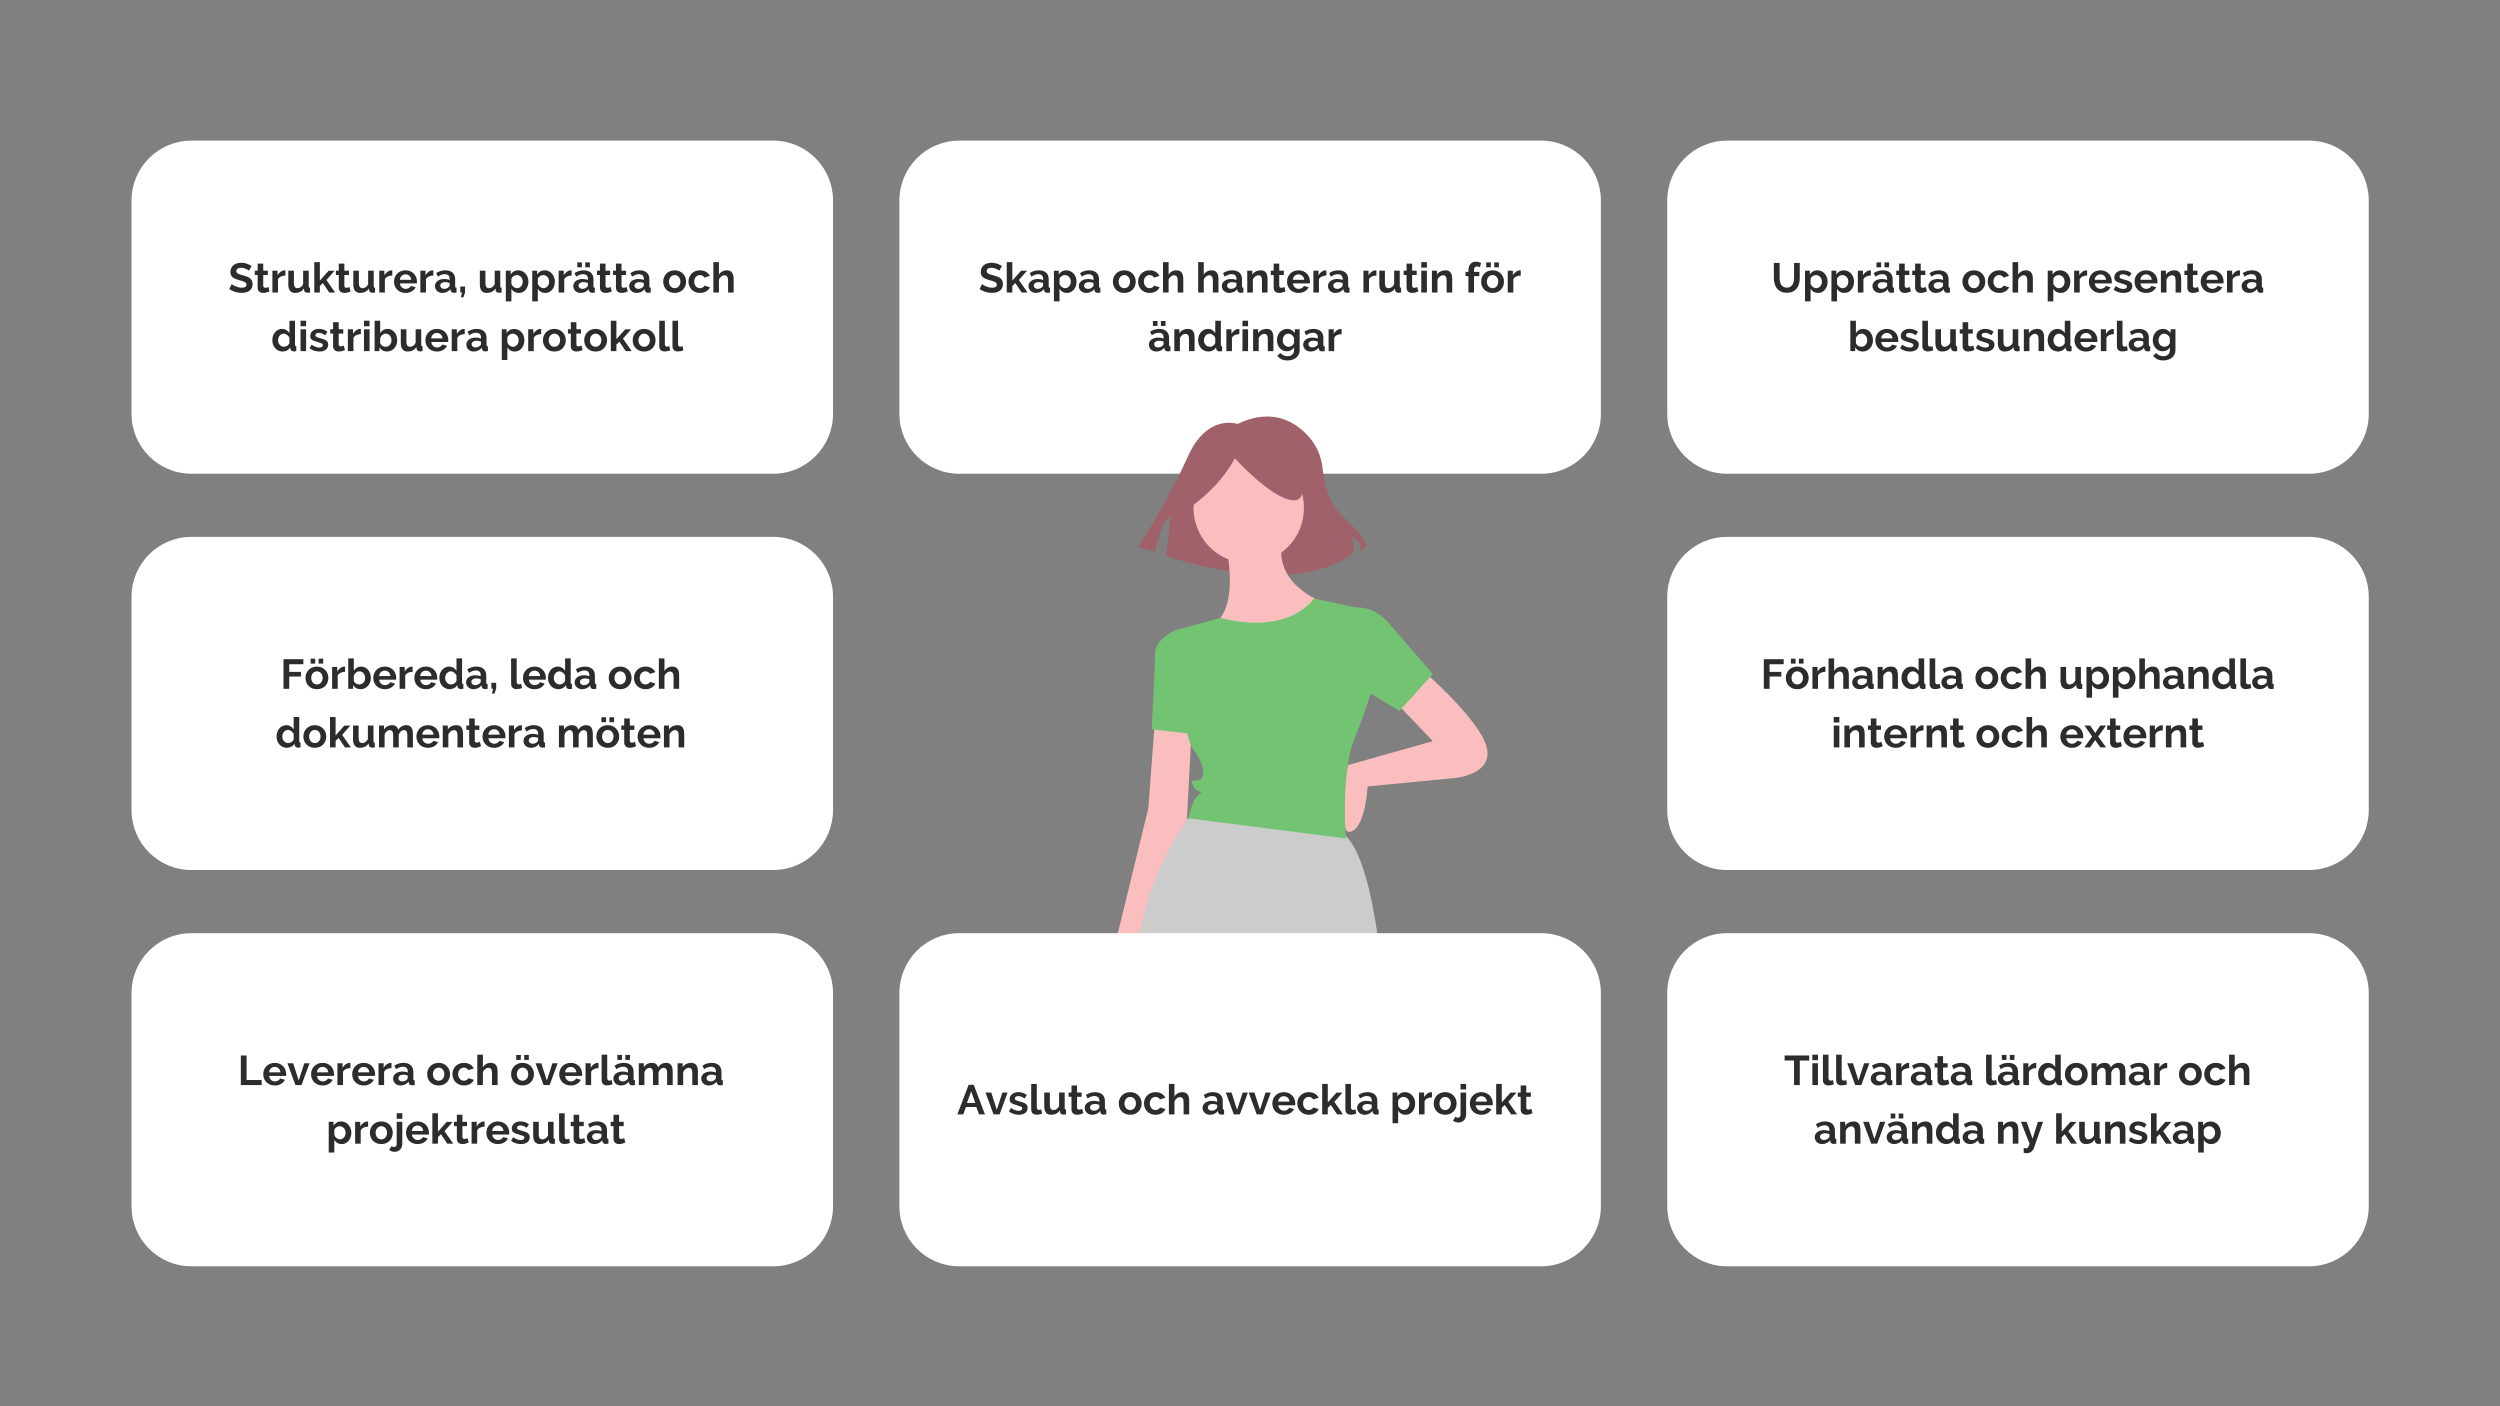 <?xml version="1.0" encoding="UTF-8"?>
<svg xmlns="http://www.w3.org/2000/svg" xmlns:xlink="http://www.w3.org/1999/xlink" width="1440pt" height="810pt" viewBox="0 0 1440 810" version="1.2">
<rect x="0" y="0" width="1440" height="810" fill="#808080" stroke="none"/>
<defs>
<g>
<symbol overflow="visible" id="glyph0-0">
<path style="stroke:none;" d=""/>
</symbol>
<symbol overflow="visible" id="glyph0-1">
<path style="stroke:none;" d="M 11.922 -12.578 C 11.816 -12.691 11.613 -12.844 11.312 -13.031 C 11.02 -13.219 10.66 -13.406 10.234 -13.594 C 9.805 -13.781 9.344 -13.938 8.844 -14.062 C 8.352 -14.188 7.852 -14.25 7.344 -14.25 C 6.426 -14.25 5.742 -14.082 5.297 -13.75 C 4.848 -13.414 4.625 -12.945 4.625 -12.344 C 4.625 -11.988 4.707 -11.691 4.875 -11.453 C 5.051 -11.223 5.297 -11.02 5.609 -10.844 C 5.93 -10.664 6.336 -10.504 6.828 -10.359 C 7.316 -10.223 7.879 -10.07 8.516 -9.906 C 9.348 -9.688 10.102 -9.445 10.781 -9.188 C 11.469 -8.938 12.047 -8.617 12.516 -8.234 C 12.984 -7.848 13.344 -7.383 13.594 -6.844 C 13.852 -6.312 13.984 -5.656 13.984 -4.875 C 13.984 -3.957 13.812 -3.176 13.469 -2.531 C 13.125 -1.883 12.66 -1.359 12.078 -0.953 C 11.492 -0.555 10.82 -0.266 10.062 -0.078 C 9.301 0.098 8.508 0.188 7.688 0.188 C 6.406 0.188 5.141 0 3.891 -0.375 C 2.641 -0.758 1.52 -1.305 0.531 -2.016 L 1.984 -4.875 C 2.129 -4.727 2.391 -4.535 2.766 -4.297 C 3.148 -4.066 3.598 -3.836 4.109 -3.609 C 4.617 -3.379 5.188 -3.18 5.812 -3.016 C 6.438 -2.859 7.078 -2.781 7.734 -2.781 C 9.555 -2.781 10.469 -3.363 10.469 -4.531 C 10.469 -4.906 10.363 -5.219 10.156 -5.469 C 9.945 -5.727 9.648 -5.953 9.266 -6.141 C 8.879 -6.336 8.414 -6.516 7.875 -6.672 C 7.332 -6.828 6.723 -7.004 6.047 -7.203 C 5.234 -7.422 4.523 -7.66 3.922 -7.922 C 3.328 -8.191 2.828 -8.504 2.422 -8.859 C 2.023 -9.223 1.723 -9.641 1.516 -10.109 C 1.316 -10.586 1.219 -11.156 1.219 -11.812 C 1.219 -12.676 1.379 -13.441 1.703 -14.109 C 2.023 -14.785 2.469 -15.348 3.031 -15.797 C 3.602 -16.242 4.266 -16.582 5.016 -16.812 C 5.766 -17.039 6.57 -17.156 7.438 -17.156 C 8.633 -17.156 9.738 -16.969 10.75 -16.594 C 11.758 -16.219 12.641 -15.773 13.391 -15.266 Z M 11.922 -12.578 "/>
</symbol>
<symbol overflow="visible" id="glyph0-2">
<path style="stroke:none;" d="M 9 -0.641 C 8.57 -0.453 8.047 -0.258 7.422 -0.062 C 6.797 0.125 6.141 0.219 5.453 0.219 C 5.004 0.219 4.582 0.16 4.188 0.047 C 3.789 -0.066 3.445 -0.242 3.156 -0.484 C 2.863 -0.734 2.629 -1.055 2.453 -1.453 C 2.273 -1.848 2.188 -2.32 2.188 -2.875 L 2.188 -10.109 L 0.531 -10.109 L 0.531 -12.578 L 2.188 -12.578 L 2.188 -16.656 L 5.406 -16.656 L 5.406 -12.578 L 8.047 -12.578 L 8.047 -10.109 L 5.406 -10.109 L 5.406 -3.953 C 5.406 -3.504 5.52 -3.188 5.75 -3 C 5.977 -2.82 6.258 -2.734 6.594 -2.734 C 6.938 -2.734 7.266 -2.789 7.578 -2.906 C 7.898 -3.02 8.16 -3.113 8.359 -3.188 Z M 9 -0.641 "/>
</symbol>
<symbol overflow="visible" id="glyph0-3">
<path style="stroke:none;" d="M 8.953 -9.797 C 7.973 -9.773 7.098 -9.582 6.328 -9.219 C 5.566 -8.863 5.02 -8.328 4.688 -7.609 L 4.688 0 L 1.469 0 L 1.469 -12.578 L 4.422 -12.578 L 4.422 -9.891 C 4.641 -10.316 4.898 -10.703 5.203 -11.047 C 5.504 -11.391 5.832 -11.691 6.188 -11.953 C 6.539 -12.211 6.895 -12.41 7.25 -12.547 C 7.613 -12.68 7.961 -12.75 8.297 -12.75 C 8.473 -12.75 8.602 -12.75 8.688 -12.75 C 8.781 -12.75 8.867 -12.738 8.953 -12.719 Z M 8.953 -9.797 "/>
</symbol>
<symbol overflow="visible" id="glyph0-4">
<path style="stroke:none;" d="M 5.297 0.234 C 4.004 0.234 3.02 -0.176 2.344 -1 C 1.676 -1.832 1.344 -3.066 1.344 -4.703 L 1.344 -12.578 L 4.562 -12.578 L 4.562 -5.406 C 4.562 -3.469 5.254 -2.5 6.641 -2.5 C 7.266 -2.5 7.867 -2.688 8.453 -3.062 C 9.047 -3.438 9.523 -4.008 9.891 -4.781 L 9.891 -12.578 L 13.109 -12.578 L 13.109 -3.703 C 13.109 -3.359 13.164 -3.113 13.281 -2.969 C 13.406 -2.832 13.602 -2.754 13.875 -2.734 L 13.875 0 C 13.551 0.062 13.281 0.098 13.062 0.109 C 12.852 0.129 12.66 0.141 12.484 0.141 C 11.898 0.141 11.426 0.008 11.062 -0.25 C 10.707 -0.508 10.5 -0.875 10.438 -1.344 L 10.375 -2.359 C 9.812 -1.492 9.086 -0.844 8.203 -0.406 C 7.328 0.02 6.359 0.234 5.297 0.234 Z M 5.297 0.234 "/>
</symbol>
<symbol overflow="visible" id="glyph0-5">
<path style="stroke:none;" d="M 10.062 0 L 6.406 -5.453 L 4.688 -3.75 L 4.688 0 L 1.469 0 L 1.469 -17.516 L 4.688 -17.516 L 4.688 -6.891 L 9.719 -12.547 L 13.156 -12.547 L 8.469 -7.219 L 13.484 0 Z M 10.062 0 "/>
</symbol>
<symbol overflow="visible" id="glyph0-6">
<path style="stroke:none;" d="M 7.297 0.234 C 6.285 0.234 5.375 0.062 4.562 -0.281 C 3.75 -0.625 3.051 -1.086 2.469 -1.672 C 1.895 -2.266 1.453 -2.953 1.141 -3.734 C 0.828 -4.523 0.672 -5.352 0.672 -6.219 C 0.672 -7.113 0.82 -7.957 1.125 -8.75 C 1.426 -9.539 1.863 -10.234 2.438 -10.828 C 3.02 -11.43 3.723 -11.91 4.547 -12.266 C 5.367 -12.617 6.289 -12.797 7.312 -12.797 C 8.344 -12.797 9.258 -12.617 10.062 -12.266 C 10.875 -11.91 11.562 -11.438 12.125 -10.844 C 12.695 -10.25 13.129 -9.562 13.422 -8.781 C 13.723 -8 13.875 -7.188 13.875 -6.344 C 13.875 -6.133 13.867 -5.93 13.859 -5.734 C 13.848 -5.547 13.828 -5.383 13.797 -5.25 L 4.078 -5.25 C 4.129 -4.758 4.25 -4.32 4.438 -3.938 C 4.633 -3.551 4.883 -3.223 5.188 -2.953 C 5.488 -2.68 5.832 -2.473 6.219 -2.328 C 6.602 -2.18 7.004 -2.109 7.422 -2.109 C 8.055 -2.109 8.656 -2.266 9.219 -2.578 C 9.789 -2.891 10.18 -3.301 10.391 -3.812 L 13.156 -3.047 C 12.688 -2.086 11.941 -1.301 10.922 -0.688 C 9.91 -0.07 8.703 0.234 7.297 0.234 Z M 10.562 -7.344 C 10.477 -8.289 10.129 -9.047 9.516 -9.609 C 8.898 -10.18 8.148 -10.469 7.266 -10.469 C 6.836 -10.469 6.438 -10.391 6.062 -10.234 C 5.688 -10.086 5.352 -9.875 5.062 -9.594 C 4.77 -9.32 4.531 -8.992 4.344 -8.609 C 4.164 -8.234 4.062 -7.812 4.031 -7.344 Z M 10.562 -7.344 "/>
</symbol>
<symbol overflow="visible" id="glyph0-7">
<path style="stroke:none;" d="M 4.891 0.234 C 4.285 0.234 3.719 0.133 3.188 -0.062 C 2.664 -0.258 2.211 -0.535 1.828 -0.891 C 1.441 -1.254 1.141 -1.676 0.922 -2.156 C 0.703 -2.633 0.594 -3.164 0.594 -3.75 C 0.594 -4.332 0.723 -4.875 0.984 -5.375 C 1.254 -5.883 1.625 -6.316 2.094 -6.672 C 2.57 -7.023 3.141 -7.301 3.797 -7.5 C 4.453 -7.695 5.172 -7.797 5.953 -7.797 C 6.516 -7.797 7.062 -7.75 7.594 -7.656 C 8.133 -7.562 8.613 -7.426 9.031 -7.25 L 9.031 -7.969 C 9.031 -8.801 8.789 -9.441 8.312 -9.891 C 7.844 -10.336 7.145 -10.562 6.219 -10.562 C 5.539 -10.562 4.879 -10.441 4.234 -10.203 C 3.598 -9.961 2.945 -9.609 2.281 -9.141 L 1.297 -11.188 C 2.91 -12.258 4.656 -12.797 6.531 -12.797 C 8.332 -12.797 9.734 -12.348 10.734 -11.453 C 11.734 -10.566 12.234 -9.285 12.234 -7.609 L 12.234 -3.703 C 12.234 -3.359 12.289 -3.113 12.406 -2.969 C 12.531 -2.832 12.734 -2.754 13.016 -2.734 L 13.016 0 C 12.461 0.113 11.988 0.172 11.594 0.172 C 10.988 0.172 10.52 0.035 10.188 -0.234 C 9.863 -0.504 9.66 -0.863 9.578 -1.312 L 9.5 -2.016 C 8.938 -1.273 8.254 -0.711 7.453 -0.328 C 6.66 0.047 5.805 0.234 4.891 0.234 Z M 5.812 -2.109 C 6.352 -2.109 6.867 -2.203 7.359 -2.391 C 7.848 -2.586 8.227 -2.848 8.5 -3.172 C 8.852 -3.441 9.031 -3.742 9.031 -4.078 L 9.031 -5.516 C 8.645 -5.66 8.227 -5.773 7.781 -5.859 C 7.332 -5.953 6.898 -6 6.484 -6 C 5.648 -6 4.969 -5.812 4.438 -5.438 C 3.906 -5.062 3.641 -4.586 3.641 -4.016 C 3.641 -3.461 3.848 -3.004 4.266 -2.641 C 4.68 -2.285 5.195 -2.109 5.812 -2.109 Z M 5.812 -2.109 "/>
</symbol>
<symbol overflow="visible" id="glyph0-8">
<path style="stroke:none;" d="M 1.75 2.766 L 2.406 -0.094 L 1.391 -0.094 L 1.391 -3.453 L 4.172 -3.453 L 4.172 -0.094 L 3.188 2.766 Z M 1.75 2.766 "/>
</symbol>
<symbol overflow="visible" id="glyph0-9">
<path style="stroke:none;" d=""/>
</symbol>
<symbol overflow="visible" id="glyph0-10">
<path style="stroke:none;" d="M 9 0.234 C 8.008 0.234 7.145 0.016 6.406 -0.422 C 5.664 -0.859 5.094 -1.453 4.688 -2.203 L 4.688 5.109 L 1.469 5.109 L 1.469 -12.578 L 4.266 -12.578 L 4.266 -10.422 C 4.734 -11.148 5.332 -11.727 6.062 -12.156 C 6.801 -12.582 7.648 -12.797 8.609 -12.797 C 9.461 -12.797 10.25 -12.625 10.969 -12.281 C 11.688 -11.938 12.305 -11.473 12.828 -10.891 C 13.348 -10.305 13.754 -9.613 14.047 -8.812 C 14.348 -8.02 14.5 -7.188 14.5 -6.312 C 14.5 -5.395 14.363 -4.535 14.094 -3.734 C 13.82 -2.941 13.441 -2.25 12.953 -1.656 C 12.461 -1.062 11.879 -0.598 11.203 -0.266 C 10.535 0.066 9.801 0.234 9 0.234 Z M 7.922 -2.5 C 8.398 -2.5 8.844 -2.602 9.25 -2.812 C 9.656 -3.02 10.004 -3.297 10.297 -3.641 C 10.586 -3.992 10.812 -4.398 10.969 -4.859 C 11.125 -5.328 11.203 -5.812 11.203 -6.312 C 11.203 -6.844 11.113 -7.332 10.938 -7.781 C 10.77 -8.238 10.531 -8.633 10.219 -8.969 C 9.906 -9.312 9.535 -9.578 9.109 -9.766 C 8.68 -9.961 8.223 -10.062 7.734 -10.062 C 7.422 -10.062 7.102 -10.008 6.781 -9.906 C 6.469 -9.801 6.176 -9.648 5.906 -9.453 C 5.633 -9.266 5.391 -9.039 5.172 -8.781 C 4.953 -8.531 4.789 -8.25 4.688 -7.938 L 4.688 -4.984 C 4.969 -4.266 5.406 -3.672 6 -3.203 C 6.594 -2.734 7.234 -2.5 7.922 -2.5 Z M 7.922 -2.5 "/>
</symbol>
<symbol overflow="visible" id="glyph0-11">
<path style="stroke:none;" d="M 4.891 0.234 C 4.285 0.234 3.719 0.133 3.188 -0.062 C 2.664 -0.258 2.211 -0.535 1.828 -0.891 C 1.441 -1.254 1.141 -1.676 0.922 -2.156 C 0.703 -2.633 0.594 -3.164 0.594 -3.75 C 0.594 -4.332 0.723 -4.875 0.984 -5.375 C 1.254 -5.883 1.625 -6.316 2.094 -6.672 C 2.57 -7.023 3.141 -7.301 3.797 -7.5 C 4.453 -7.695 5.172 -7.797 5.953 -7.797 C 6.516 -7.797 7.062 -7.75 7.594 -7.656 C 8.133 -7.562 8.613 -7.426 9.031 -7.25 L 9.031 -7.969 C 9.031 -8.801 8.789 -9.441 8.312 -9.891 C 7.844 -10.336 7.145 -10.562 6.219 -10.562 C 5.539 -10.562 4.879 -10.441 4.234 -10.203 C 3.598 -9.961 2.945 -9.609 2.281 -9.141 L 1.297 -11.188 C 2.91 -12.258 4.656 -12.797 6.531 -12.797 C 8.332 -12.797 9.734 -12.348 10.734 -11.453 C 11.734 -10.566 12.234 -9.285 12.234 -7.609 L 12.234 -3.703 C 12.234 -3.359 12.289 -3.113 12.406 -2.969 C 12.531 -2.832 12.734 -2.754 13.016 -2.734 L 13.016 0 C 12.461 0.113 11.988 0.172 11.594 0.172 C 10.988 0.172 10.52 0.035 10.188 -0.234 C 9.863 -0.504 9.66 -0.863 9.578 -1.312 L 9.5 -2.016 C 8.938 -1.273 8.254 -0.711 7.453 -0.328 C 6.66 0.047 5.805 0.234 4.891 0.234 Z M 5.812 -2.109 C 6.352 -2.109 6.867 -2.203 7.359 -2.391 C 7.848 -2.586 8.227 -2.848 8.5 -3.172 C 8.852 -3.441 9.031 -3.742 9.031 -4.078 L 9.031 -5.516 C 8.645 -5.66 8.227 -5.773 7.781 -5.859 C 7.332 -5.953 6.898 -6 6.484 -6 C 5.648 -6 4.969 -5.812 4.438 -5.438 C 3.906 -5.062 3.641 -4.586 3.641 -4.016 C 3.641 -3.461 3.848 -3.004 4.266 -2.641 C 4.68 -2.285 5.195 -2.109 5.812 -2.109 Z M 2.906 -14.5 L 2.906 -17.359 L 5.562 -17.359 L 5.562 -14.5 Z M 7.516 -14.5 L 7.516 -17.359 L 10.172 -17.359 L 10.172 -14.5 Z M 7.516 -14.5 "/>
</symbol>
<symbol overflow="visible" id="glyph0-12">
<path style="stroke:none;" d="M 7.266 0.234 C 6.242 0.234 5.32 0.062 4.5 -0.281 C 3.688 -0.633 2.992 -1.109 2.422 -1.703 C 1.859 -2.305 1.426 -3 1.125 -3.781 C 0.82 -4.57 0.672 -5.398 0.672 -6.266 C 0.672 -7.141 0.82 -7.969 1.125 -8.75 C 1.426 -9.539 1.859 -10.234 2.422 -10.828 C 2.992 -11.43 3.688 -11.91 4.5 -12.266 C 5.32 -12.617 6.242 -12.797 7.266 -12.797 C 8.297 -12.797 9.211 -12.617 10.016 -12.266 C 10.828 -11.91 11.516 -11.43 12.078 -10.828 C 12.648 -10.234 13.086 -9.539 13.391 -8.75 C 13.691 -7.969 13.844 -7.141 13.844 -6.266 C 13.844 -5.398 13.691 -4.57 13.391 -3.781 C 13.086 -3 12.656 -2.305 12.094 -1.703 C 11.531 -1.109 10.844 -0.633 10.031 -0.281 C 9.219 0.062 8.297 0.234 7.266 0.234 Z M 3.984 -6.266 C 3.984 -5.703 4.066 -5.191 4.234 -4.734 C 4.398 -4.285 4.629 -3.891 4.922 -3.547 C 5.223 -3.211 5.57 -2.953 5.969 -2.766 C 6.375 -2.586 6.805 -2.5 7.266 -2.5 C 7.734 -2.5 8.164 -2.586 8.562 -2.766 C 8.969 -2.953 9.316 -3.211 9.609 -3.547 C 9.91 -3.891 10.145 -4.289 10.312 -4.75 C 10.477 -5.219 10.562 -5.727 10.562 -6.281 C 10.562 -6.832 10.477 -7.336 10.312 -7.797 C 10.145 -8.266 9.91 -8.664 9.609 -9 C 9.316 -9.332 8.969 -9.594 8.562 -9.781 C 8.164 -9.969 7.734 -10.062 7.266 -10.062 C 6.805 -10.062 6.375 -9.961 5.969 -9.766 C 5.57 -9.578 5.223 -9.312 4.922 -8.969 C 4.629 -8.633 4.398 -8.234 4.234 -7.766 C 4.066 -7.305 3.984 -6.805 3.984 -6.266 Z M 3.984 -6.266 "/>
</symbol>
<symbol overflow="visible" id="glyph0-13">
<path style="stroke:none;" d="M 0.672 -6.281 C 0.672 -7.164 0.82 -8 1.125 -8.781 C 1.426 -9.562 1.863 -10.25 2.438 -10.844 C 3.02 -11.438 3.719 -11.91 4.531 -12.266 C 5.352 -12.617 6.273 -12.797 7.297 -12.797 C 8.672 -12.797 9.844 -12.5 10.812 -11.906 C 11.781 -11.312 12.504 -10.535 12.984 -9.578 L 9.844 -8.609 C 9.57 -9.078 9.211 -9.438 8.766 -9.688 C 8.316 -9.938 7.816 -10.062 7.266 -10.062 C 6.805 -10.062 6.375 -9.969 5.969 -9.781 C 5.57 -9.594 5.223 -9.332 4.922 -9 C 4.629 -8.676 4.398 -8.281 4.234 -7.812 C 4.066 -7.352 3.984 -6.844 3.984 -6.281 C 3.984 -5.727 4.07 -5.219 4.25 -4.75 C 4.426 -4.289 4.66 -3.891 4.953 -3.547 C 5.254 -3.211 5.602 -2.953 6 -2.766 C 6.395 -2.586 6.816 -2.5 7.266 -2.5 C 7.848 -2.5 8.379 -2.641 8.859 -2.922 C 9.348 -3.211 9.691 -3.566 9.891 -3.984 L 13.031 -3.031 C 12.602 -2.062 11.891 -1.273 10.891 -0.672 C 9.898 -0.066 8.707 0.234 7.312 0.234 C 6.289 0.234 5.375 0.062 4.562 -0.281 C 3.75 -0.633 3.051 -1.109 2.469 -1.703 C 1.895 -2.305 1.453 -3.004 1.141 -3.797 C 0.828 -4.586 0.672 -5.414 0.672 -6.281 Z M 0.672 -6.281 "/>
</symbol>
<symbol overflow="visible" id="glyph0-14">
<path style="stroke:none;" d="M 13.156 0 L 9.938 0 L 9.938 -7.062 C 9.938 -8.051 9.75 -8.781 9.375 -9.25 C 9.008 -9.719 8.492 -9.953 7.828 -9.953 C 7.535 -9.953 7.227 -9.891 6.906 -9.766 C 6.594 -9.641 6.289 -9.457 6 -9.219 C 5.707 -8.988 5.441 -8.711 5.203 -8.391 C 4.961 -8.078 4.789 -7.727 4.688 -7.344 L 4.688 0 L 1.469 0 L 1.469 -17.516 L 4.688 -17.516 L 4.688 -10.25 C 5.145 -11.062 5.77 -11.688 6.562 -12.125 C 7.352 -12.57 8.227 -12.797 9.188 -12.797 C 10.008 -12.797 10.676 -12.656 11.188 -12.375 C 11.695 -12.094 12.094 -11.719 12.375 -11.25 C 12.664 -10.789 12.867 -10.266 12.984 -9.672 C 13.098 -9.078 13.156 -8.469 13.156 -7.844 Z M 13.156 0 "/>
</symbol>
<symbol overflow="visible" id="glyph0-15">
<path style="stroke:none;" d="M 6.672 0.234 C 5.805 0.234 5.004 0.066 4.266 -0.266 C 3.535 -0.598 2.906 -1.062 2.375 -1.656 C 1.844 -2.25 1.43 -2.941 1.141 -3.734 C 0.848 -4.523 0.703 -5.375 0.703 -6.281 C 0.703 -7.195 0.836 -8.047 1.109 -8.828 C 1.391 -9.617 1.781 -10.305 2.281 -10.891 C 2.781 -11.484 3.375 -11.945 4.062 -12.281 C 4.75 -12.625 5.5 -12.797 6.312 -12.797 C 7.238 -12.797 8.07 -12.57 8.812 -12.125 C 9.562 -11.676 10.145 -11.094 10.562 -10.375 L 10.562 -17.516 L 13.781 -17.516 L 13.781 -3.703 C 13.781 -3.359 13.832 -3.113 13.938 -2.969 C 14.051 -2.832 14.242 -2.754 14.516 -2.734 L 14.516 0 C 13.961 0.113 13.508 0.172 13.156 0.172 C 12.57 0.172 12.098 0.023 11.734 -0.266 C 11.367 -0.555 11.16 -0.93 11.109 -1.391 L 11.047 -2.188 C 10.578 -1.383 9.945 -0.781 9.156 -0.375 C 8.363 0.031 7.535 0.234 6.672 0.234 Z M 7.516 -2.5 C 7.816 -2.5 8.125 -2.551 8.438 -2.656 C 8.758 -2.758 9.055 -2.906 9.328 -3.094 C 9.609 -3.289 9.852 -3.516 10.062 -3.766 C 10.281 -4.023 10.445 -4.305 10.562 -4.609 L 10.562 -7.609 C 10.438 -7.961 10.254 -8.285 10.016 -8.578 C 9.785 -8.879 9.52 -9.133 9.219 -9.344 C 8.926 -9.562 8.613 -9.734 8.281 -9.859 C 7.957 -9.992 7.633 -10.062 7.312 -10.062 C 6.832 -10.062 6.391 -9.957 5.984 -9.75 C 5.578 -9.539 5.227 -9.254 4.938 -8.891 C 4.656 -8.535 4.43 -8.125 4.266 -7.656 C 4.109 -7.188 4.031 -6.707 4.031 -6.219 C 4.031 -5.688 4.117 -5.195 4.297 -4.75 C 4.473 -4.301 4.711 -3.91 5.016 -3.578 C 5.316 -3.242 5.68 -2.977 6.109 -2.781 C 6.535 -2.594 7.004 -2.5 7.516 -2.5 Z M 7.516 -2.5 "/>
</symbol>
<symbol overflow="visible" id="glyph0-16">
<path style="stroke:none;" d="M 1.469 0 L 1.469 -12.578 L 4.688 -12.578 L 4.688 0 Z M 1.469 -14.328 L 1.469 -17.516 L 4.688 -17.516 L 4.688 -14.328 Z M 1.469 -14.328 "/>
</symbol>
<symbol overflow="visible" id="glyph0-17">
<path style="stroke:none;" d="M 6.219 0.234 C 5.156 0.234 4.117 0.066 3.109 -0.266 C 2.109 -0.598 1.25 -1.078 0.531 -1.703 L 1.734 -3.719 C 2.492 -3.176 3.238 -2.766 3.969 -2.484 C 4.695 -2.203 5.422 -2.062 6.141 -2.062 C 6.785 -2.062 7.289 -2.18 7.656 -2.422 C 8.02 -2.66 8.203 -3.004 8.203 -3.453 C 8.203 -3.898 7.984 -4.227 7.547 -4.438 C 7.117 -4.645 6.422 -4.883 5.453 -5.156 C 4.629 -5.383 3.93 -5.602 3.359 -5.812 C 2.785 -6.02 2.32 -6.254 1.969 -6.516 C 1.613 -6.773 1.352 -7.078 1.188 -7.422 C 1.031 -7.766 0.953 -8.176 0.953 -8.656 C 0.953 -9.301 1.078 -9.879 1.328 -10.391 C 1.578 -10.898 1.926 -11.332 2.375 -11.688 C 2.82 -12.051 3.344 -12.328 3.938 -12.516 C 4.539 -12.711 5.195 -12.812 5.906 -12.812 C 6.844 -12.812 7.723 -12.676 8.547 -12.406 C 9.379 -12.133 10.141 -11.695 10.828 -11.094 L 9.531 -9.141 C 8.883 -9.617 8.258 -9.969 7.656 -10.188 C 7.062 -10.414 6.469 -10.531 5.875 -10.531 C 5.332 -10.531 4.875 -10.414 4.5 -10.188 C 4.133 -9.969 3.953 -9.613 3.953 -9.125 C 3.953 -8.895 3.992 -8.707 4.078 -8.562 C 4.172 -8.426 4.312 -8.301 4.5 -8.188 C 4.695 -8.07 4.953 -7.961 5.266 -7.859 C 5.578 -7.754 5.969 -7.645 6.438 -7.531 C 7.301 -7.312 8.039 -7.086 8.656 -6.859 C 9.27 -6.641 9.77 -6.383 10.156 -6.094 C 10.551 -5.801 10.836 -5.469 11.016 -5.094 C 11.203 -4.719 11.297 -4.27 11.297 -3.75 C 11.297 -2.508 10.836 -1.535 9.922 -0.828 C 9.016 -0.117 7.781 0.234 6.219 0.234 Z M 6.219 0.234 "/>
</symbol>
<symbol overflow="visible" id="glyph0-18">
<path style="stroke:none;" d="M 8.609 0.234 C 7.648 0.234 6.797 0.02 6.047 -0.406 C 5.297 -0.844 4.703 -1.438 4.266 -2.188 L 4.266 0 L 1.469 0 L 1.469 -17.516 L 4.688 -17.516 L 4.688 -10.375 C 5.133 -11.133 5.719 -11.727 6.438 -12.156 C 7.164 -12.582 8.02 -12.797 9 -12.797 C 9.812 -12.797 10.551 -12.617 11.219 -12.266 C 11.895 -11.91 12.477 -11.438 12.969 -10.844 C 13.457 -10.25 13.832 -9.551 14.094 -8.75 C 14.363 -7.957 14.5 -7.117 14.5 -6.234 C 14.5 -5.328 14.348 -4.477 14.047 -3.688 C 13.754 -2.906 13.344 -2.223 12.812 -1.641 C 12.289 -1.055 11.664 -0.598 10.938 -0.266 C 10.219 0.066 9.441 0.234 8.609 0.234 Z M 7.734 -2.5 C 8.242 -2.5 8.711 -2.598 9.141 -2.797 C 9.578 -2.992 9.945 -3.258 10.25 -3.594 C 10.551 -3.938 10.785 -4.332 10.953 -4.781 C 11.117 -5.227 11.203 -5.707 11.203 -6.219 C 11.203 -6.727 11.125 -7.211 10.969 -7.672 C 10.812 -8.141 10.582 -8.551 10.281 -8.906 C 9.988 -9.258 9.641 -9.539 9.234 -9.75 C 8.836 -9.957 8.398 -10.062 7.922 -10.062 C 7.203 -10.062 6.555 -9.82 5.984 -9.344 C 5.422 -8.875 4.988 -8.297 4.688 -7.609 L 4.688 -4.609 C 4.789 -4.285 4.953 -3.992 5.172 -3.734 C 5.391 -3.484 5.633 -3.266 5.906 -3.078 C 6.176 -2.898 6.469 -2.758 6.781 -2.656 C 7.102 -2.551 7.422 -2.5 7.734 -2.5 Z M 7.734 -2.5 "/>
</symbol>
<symbol overflow="visible" id="glyph0-19">
<path style="stroke:none;" d="M 1.438 -17.516 L 4.656 -17.516 L 4.656 -4.031 C 4.656 -3.57 4.766 -3.211 4.984 -2.953 C 5.211 -2.691 5.535 -2.562 5.953 -2.562 C 6.141 -2.562 6.348 -2.594 6.578 -2.656 C 6.816 -2.727 7.039 -2.812 7.25 -2.906 L 7.688 -0.453 C 7.25 -0.242 6.738 -0.086 6.156 0.016 C 5.582 0.129 5.066 0.188 4.609 0.188 C 3.598 0.188 2.816 -0.078 2.266 -0.609 C 1.711 -1.148 1.438 -1.914 1.438 -2.906 Z M 1.438 -17.516 "/>
</symbol>
<symbol overflow="visible" id="glyph0-20">
<path style="stroke:none;" d="M 1.781 0 L 1.781 -17.047 L 13.219 -17.047 L 13.219 -14.141 L 5.094 -14.141 L 5.094 -9.75 L 11.859 -9.75 L 11.859 -7.062 L 5.094 -7.062 L 5.094 0 Z M 1.781 0 "/>
</symbol>
<symbol overflow="visible" id="glyph0-21">
<path style="stroke:none;" d="M 3.625 -14.5 L 3.625 -17.359 L 6.281 -17.359 L 6.281 -14.5 Z M 8.234 -14.5 L 8.234 -17.359 L 10.891 -17.359 L 10.891 -14.5 Z M 7.266 0.234 C 6.242 0.234 5.32 0.062 4.5 -0.281 C 3.688 -0.633 2.992 -1.109 2.422 -1.703 C 1.859 -2.305 1.426 -3 1.125 -3.781 C 0.82 -4.57 0.672 -5.398 0.672 -6.266 C 0.672 -7.141 0.82 -7.969 1.125 -8.75 C 1.426 -9.539 1.859 -10.234 2.422 -10.828 C 2.992 -11.43 3.688 -11.91 4.5 -12.266 C 5.32 -12.617 6.242 -12.797 7.266 -12.797 C 8.297 -12.797 9.211 -12.617 10.016 -12.266 C 10.828 -11.91 11.516 -11.43 12.078 -10.828 C 12.648 -10.234 13.086 -9.539 13.391 -8.75 C 13.691 -7.969 13.844 -7.141 13.844 -6.266 C 13.844 -5.398 13.691 -4.57 13.391 -3.781 C 13.086 -3 12.656 -2.305 12.094 -1.703 C 11.531 -1.109 10.844 -0.633 10.031 -0.281 C 9.219 0.062 8.297 0.234 7.266 0.234 Z M 3.984 -6.266 C 3.984 -5.703 4.066 -5.191 4.234 -4.734 C 4.398 -4.285 4.629 -3.891 4.922 -3.547 C 5.223 -3.211 5.57 -2.953 5.969 -2.766 C 6.375 -2.586 6.805 -2.5 7.266 -2.5 C 7.734 -2.5 8.164 -2.586 8.562 -2.766 C 8.969 -2.953 9.316 -3.211 9.609 -3.547 C 9.91 -3.891 10.145 -4.289 10.312 -4.75 C 10.477 -5.219 10.562 -5.727 10.562 -6.281 C 10.562 -6.832 10.477 -7.336 10.312 -7.797 C 10.145 -8.266 9.91 -8.664 9.609 -9 C 9.316 -9.332 8.969 -9.594 8.562 -9.781 C 8.164 -9.969 7.734 -10.062 7.266 -10.062 C 6.805 -10.062 6.375 -9.961 5.969 -9.766 C 5.57 -9.578 5.223 -9.312 4.922 -8.969 C 4.629 -8.633 4.398 -8.234 4.234 -7.766 C 4.066 -7.305 3.984 -6.805 3.984 -6.266 Z M 3.984 -6.266 "/>
</symbol>
<symbol overflow="visible" id="glyph0-22">
<path style="stroke:none;" d="M 21 0 L 17.781 0 L 17.781 -7.062 C 17.781 -8.062 17.609 -8.789 17.266 -9.25 C 16.922 -9.719 16.445 -9.953 15.844 -9.953 C 15.195 -9.953 14.594 -9.707 14.031 -9.219 C 13.477 -8.738 13.082 -8.102 12.844 -7.312 L 12.844 0 L 9.625 0 L 9.625 -7.062 C 9.625 -8.062 9.453 -8.789 9.109 -9.25 C 8.766 -9.719 8.289 -9.953 7.688 -9.953 C 7.062 -9.953 6.461 -9.711 5.891 -9.234 C 5.328 -8.754 4.926 -8.125 4.688 -7.344 L 4.688 0 L 1.469 0 L 1.469 -12.578 L 4.375 -12.578 L 4.375 -10.25 C 4.832 -11.062 5.461 -11.688 6.266 -12.125 C 7.078 -12.57 8.004 -12.797 9.047 -12.797 C 10.098 -12.797 10.91 -12.535 11.484 -12.016 C 12.066 -11.504 12.438 -10.875 12.594 -10.125 C 13.113 -10.988 13.766 -11.648 14.547 -12.109 C 15.328 -12.566 16.223 -12.797 17.234 -12.797 C 18.004 -12.797 18.633 -12.648 19.125 -12.359 C 19.625 -12.066 20.008 -11.688 20.281 -11.219 C 20.551 -10.758 20.738 -10.234 20.844 -9.641 C 20.945 -9.055 21 -8.457 21 -7.844 Z M 21 0 "/>
</symbol>
<symbol overflow="visible" id="glyph0-23">
<path style="stroke:none;" d="M 13.156 0 L 9.938 0 L 9.938 -7.062 C 9.938 -8.062 9.758 -8.789 9.406 -9.25 C 9.051 -9.719 8.562 -9.953 7.938 -9.953 C 7.625 -9.953 7.297 -9.891 6.953 -9.766 C 6.617 -9.641 6.301 -9.457 6 -9.219 C 5.707 -8.988 5.441 -8.711 5.203 -8.391 C 4.961 -8.078 4.789 -7.727 4.688 -7.344 L 4.688 0 L 1.469 0 L 1.469 -12.578 L 4.375 -12.578 L 4.375 -10.25 C 4.832 -11.051 5.5 -11.676 6.375 -12.125 C 7.258 -12.57 8.254 -12.797 9.359 -12.797 C 10.141 -12.797 10.781 -12.648 11.281 -12.359 C 11.781 -12.066 12.164 -11.688 12.438 -11.219 C 12.707 -10.758 12.895 -10.234 13 -9.641 C 13.102 -9.055 13.156 -8.457 13.156 -7.844 Z M 13.156 0 "/>
</symbol>
<symbol overflow="visible" id="glyph0-24">
<path style="stroke:none;" d="M 1.781 0 L 1.781 -17.047 L 5.094 -17.047 L 5.094 -2.906 L 13.781 -2.906 L 13.781 0 Z M 1.781 0 "/>
</symbol>
<symbol overflow="visible" id="glyph0-25">
<path style="stroke:none;" d="M 4.844 0 L 0.219 -12.578 L 3.531 -12.578 L 6.719 -2.609 L 9.938 -12.578 L 12.953 -12.578 L 8.328 0 Z M 4.844 0 "/>
</symbol>
<symbol overflow="visible" id="glyph0-26">
<path style="stroke:none;" d="M 0.438 4.703 C -0.176 4.703 -0.754 4.609 -1.297 4.422 C -1.836 4.242 -2.328 3.961 -2.766 3.578 L -1.375 1.391 C -1.195 1.566 -0.977 1.695 -0.719 1.781 C -0.469 1.875 -0.211 1.922 0.047 1.922 C 0.461 1.922 0.82 1.77 1.125 1.469 C 1.426 1.176 1.578 0.801 1.578 0.344 L 1.578 -12.578 L 4.797 -12.578 L 4.797 0.094 C 4.797 0.77 4.68 1.391 4.453 1.953 C 4.234 2.523 3.926 3.016 3.531 3.422 C 3.145 3.828 2.68 4.141 2.141 4.359 C 1.609 4.586 1.039 4.703 0.438 4.703 Z M 1.578 -14.328 L 1.578 -17.516 L 4.797 -17.516 L 4.797 -14.328 Z M 1.578 -14.328 "/>
</symbol>
<symbol overflow="visible" id="glyph0-27">
<path style="stroke:none;" d="M 2.234 0 L 2.234 -9.453 L 0.578 -9.453 L 0.578 -11.906 L 2.234 -11.906 L 2.234 -12.672 C 2.234 -14.242 2.609 -15.484 3.359 -16.391 C 4.109 -17.305 5.133 -17.766 6.438 -17.766 C 7.457 -17.766 8.488 -17.516 9.531 -17.016 L 8.875 -14.594 C 8.633 -14.719 8.348 -14.82 8.016 -14.906 C 7.691 -15 7.395 -15.047 7.125 -15.047 C 6.008 -15.047 5.453 -14.297 5.453 -12.797 L 5.453 -11.906 L 8.516 -11.906 L 8.516 -9.453 L 5.453 -9.453 L 5.453 0 Z M 2.234 0 "/>
</symbol>
<symbol overflow="visible" id="glyph0-28">
<path style="stroke:none;" d="M 6.391 0.078 C 5.535 0.078 4.766 -0.086 4.078 -0.422 C 3.391 -0.766 2.789 -1.227 2.281 -1.812 C 1.781 -2.395 1.395 -3.066 1.125 -3.828 C 0.852 -4.598 0.719 -5.414 0.719 -6.281 C 0.719 -7.195 0.859 -8.047 1.141 -8.828 C 1.43 -9.617 1.832 -10.305 2.344 -10.891 C 2.863 -11.484 3.484 -11.945 4.203 -12.281 C 4.922 -12.625 5.711 -12.797 6.578 -12.797 C 7.555 -12.797 8.41 -12.57 9.141 -12.125 C 9.879 -11.688 10.488 -11.102 10.969 -10.375 L 10.969 -12.578 L 13.781 -12.578 L 13.781 -0.594 C 13.781 0.332 13.602 1.16 13.25 1.891 C 12.895 2.629 12.41 3.254 11.797 3.766 C 11.18 4.273 10.441 4.664 9.578 4.938 C 8.723 5.219 7.797 5.359 6.797 5.359 C 5.422 5.359 4.266 5.129 3.328 4.672 C 2.391 4.211 1.582 3.566 0.906 2.734 L 2.656 1.031 C 3.145 1.625 3.75 2.086 4.469 2.422 C 5.195 2.754 5.973 2.922 6.797 2.922 C 7.285 2.922 7.758 2.852 8.219 2.719 C 8.676 2.582 9.078 2.367 9.422 2.078 C 9.773 1.797 10.051 1.43 10.25 0.984 C 10.457 0.535 10.562 0.008 10.562 -0.594 L 10.562 -2.188 C 10.145 -1.469 9.562 -0.91 8.812 -0.516 C 8.062 -0.117 7.254 0.078 6.391 0.078 Z M 7.469 -2.5 C 7.812 -2.5 8.145 -2.551 8.469 -2.656 C 8.789 -2.77 9.086 -2.922 9.359 -3.109 C 9.629 -3.305 9.867 -3.531 10.078 -3.781 C 10.285 -4.039 10.445 -4.316 10.562 -4.609 L 10.562 -7.609 C 10.27 -8.348 9.816 -8.941 9.203 -9.391 C 8.586 -9.836 7.941 -10.062 7.266 -10.062 C 6.773 -10.062 6.328 -9.953 5.922 -9.734 C 5.523 -9.516 5.18 -9.223 4.891 -8.859 C 4.609 -8.504 4.391 -8.094 4.234 -7.625 C 4.086 -7.164 4.016 -6.688 4.016 -6.188 C 4.016 -5.676 4.098 -5.195 4.266 -4.75 C 4.441 -4.301 4.688 -3.91 5 -3.578 C 5.312 -3.242 5.676 -2.977 6.094 -2.781 C 6.508 -2.594 6.969 -2.5 7.469 -2.5 Z M 7.469 -2.5 "/>
</symbol>
<symbol overflow="visible" id="glyph0-29">
<path style="stroke:none;" d="M 6.625 -17.047 L 9.547 -17.047 L 16.031 0 L 12.625 0 L 11.047 -4.25 L 5.094 -4.25 L 3.531 0 L 0.125 0 Z M 10.438 -6.578 L 8.094 -13.266 L 5.641 -6.578 Z M 10.438 -6.578 "/>
</symbol>
<symbol overflow="visible" id="glyph0-30">
<path style="stroke:none;" d="M 8.969 -2.812 C 9.758 -2.812 10.422 -2.969 10.953 -3.281 C 11.492 -3.602 11.926 -4.02 12.25 -4.531 C 12.582 -5.039 12.816 -5.629 12.953 -6.297 C 13.086 -6.961 13.156 -7.648 13.156 -8.359 L 13.156 -17.047 L 16.438 -17.047 L 16.438 -8.359 C 16.438 -7.18 16.297 -6.082 16.016 -5.062 C 15.734 -4.039 15.289 -3.145 14.688 -2.375 C 14.094 -1.602 13.32 -0.992 12.375 -0.547 C 11.438 -0.098 10.312 0.125 9 0.125 C 7.633 0.125 6.477 -0.109 5.531 -0.578 C 4.582 -1.055 3.812 -1.68 3.219 -2.453 C 2.625 -3.234 2.191 -4.133 1.922 -5.156 C 1.66 -6.188 1.531 -7.254 1.531 -8.359 L 1.531 -17.047 L 4.844 -17.047 L 4.844 -8.359 C 4.844 -7.629 4.91 -6.93 5.047 -6.266 C 5.18 -5.609 5.41 -5.023 5.734 -4.516 C 6.066 -4.004 6.5 -3.594 7.031 -3.281 C 7.562 -2.969 8.207 -2.812 8.969 -2.812 Z M 8.969 -2.812 "/>
</symbol>
<symbol overflow="visible" id="glyph0-31">
<path style="stroke:none;" d="M 3.453 -12.578 L 6.172 -8.641 L 6.359 -8.203 L 6.594 -8.641 L 9.281 -12.578 L 12.594 -12.578 L 8.109 -6.266 L 12.672 0 L 9.359 0 L 6.578 -3.906 L 6.359 -4.312 L 6.172 -3.906 L 3.406 0 L 0.094 0 L 4.625 -6.266 L 0.172 -12.578 Z M 3.453 -12.578 "/>
</symbol>
<symbol overflow="visible" id="glyph0-32">
<path style="stroke:none;" d="M 14.516 -14.141 L 9.078 -14.141 L 9.078 0 L 5.781 0 L 5.781 -14.141 L 0.344 -14.141 L 0.344 -17.047 L 14.516 -17.047 Z M 14.516 -14.141 "/>
</symbol>
<symbol overflow="visible" id="glyph0-33">
<path style="stroke:none;" d="M 1.734 2.453 C 2.004 2.523 2.266 2.582 2.516 2.625 C 2.773 2.664 2.992 2.688 3.172 2.688 C 3.379 2.688 3.57 2.645 3.75 2.562 C 3.926 2.488 4.082 2.348 4.219 2.141 C 4.363 1.941 4.508 1.664 4.656 1.312 C 4.801 0.969 4.953 0.531 5.109 0 L 0.141 -12.578 L 3.453 -12.578 L 6.859 -2.781 L 9.891 -12.578 L 12.906 -12.578 L 7.625 2.5 C 7.32 3.375 6.801 4.094 6.062 4.656 C 5.332 5.219 4.426 5.5 3.344 5.5 C 3.082 5.5 2.816 5.477 2.547 5.438 C 2.285 5.395 2.016 5.328 1.734 5.234 Z M 1.734 2.453 "/>
</symbol>
</g>
<clipPath id="clip1">
  <path d="M 655 239.898 L 788 239.898 L 788 332 L 655 332 Z M 655 239.898 "/>
</clipPath>
<clipPath id="clip2">
  <path d="M 773 385 L 856.871 385 L 856.871 480 L 773 480 Z M 773 385 "/>
</clipPath>
<clipPath id="clip3">
  <path d="M 630.664 414 L 687 414 L 687 593.125 L 630.664 593.125 Z M 630.664 414 "/>
</clipPath>
</defs>
<g id="surface1">
<path style=" stroke:none;fill-rule:nonzero;fill:rgb(100%,100%,100%);fill-opacity:1;" d="M 445.406 272.875 L 110.176 272.875 C 91.211 272.875 75.758 257.398 75.758 238.398 L 75.758 115.477 C 75.758 96.48 91.211 81 110.176 81 L 445.406 81 C 464.371 81 479.824 96.48 479.824 115.477 L 479.824 238.398 C 479.824 257.398 464.371 272.875 445.406 272.875 Z M 445.406 272.875 "/>
<path style=" stroke:none;fill-rule:nonzero;fill:rgb(100%,100%,100%);fill-opacity:1;" d="M 445.406 501.129 L 110.176 501.129 C 91.211 501.129 75.758 485.648 75.758 466.652 L 75.758 343.73 C 75.758 324.73 91.211 309.254 110.176 309.254 L 445.406 309.254 C 464.371 309.254 479.824 324.73 479.824 343.73 L 479.824 466.652 C 479.824 485.648 464.371 501.129 445.406 501.129 Z M 445.406 501.129 "/>
<path style=" stroke:none;fill-rule:nonzero;fill:rgb(100%,100%,100%);fill-opacity:1;" d="M 445.406 729.383 L 110.176 729.383 C 91.211 729.383 75.758 713.902 75.758 694.906 L 75.758 571.98 C 75.758 552.984 91.211 537.504 110.176 537.504 L 445.406 537.504 C 464.371 537.504 479.824 552.984 479.824 571.98 L 479.824 694.906 C 479.824 713.902 464.371 729.383 445.406 729.383 Z M 445.406 729.383 "/>
<path style=" stroke:none;fill-rule:nonzero;fill:rgb(100%,100%,100%);fill-opacity:1;" d="M 887.695 272.875 L 552.465 272.875 C 533.5 272.875 518.047 257.398 518.047 238.398 L 518.047 115.477 C 518.047 96.48 533.5 81 552.465 81 L 887.695 81 C 906.66 81 922.113 96.48 922.113 115.477 L 922.113 238.398 C 922.113 257.398 906.66 272.875 887.695 272.875 Z M 887.695 272.875 "/>
<g clip-path="url(#clip1)" clip-rule="nonzero">
<path style=" stroke:none;fill-rule:nonzero;fill:rgb(62.749%,38.039%,41.57%);fill-opacity:1;" d="M 712.848 244.195 C 712.848 244.195 695.426 237.957 684.23 262.902 C 673.035 287.844 655.617 315.281 655.617 315.281 L 665.57 317.781 C 665.57 317.781 668.059 300.324 674.281 297.824 L 671.789 320.273 C 671.789 320.273 746.438 346.465 780.031 317.781 L 778.785 309.051 C 778.785 309.051 783.762 310.297 783.762 317.781 L 787.488 314.047 C 787.488 314.047 783.762 306.578 772.562 296.59 C 765.219 290.043 762.695 277.566 761.82 269.773 C 761.496 266.52 760.699 263.391 759.43 260.379 C 758.16 257.367 756.473 254.613 754.371 252.113 C 746.934 243.473 733.375 234.289 712.848 244.195 Z M 712.848 244.195 "/>
</g>
<g clip-path="url(#clip2)" clip-rule="nonzero">
<path style=" stroke:none;fill-rule:nonzero;fill:rgb(98.43%,74.509%,74.509%);fill-opacity:1;" d="M 818.57 385.34 C 818.57 385.34 851.348 413.363 856.164 429.789 C 860.98 446.215 837.848 448.152 837.848 448.152 L 787.707 452.984 C 787.707 452.984 786.742 476.18 778.066 479.074 C 769.395 481.973 776.309 440.727 776.309 440.727 L 825.301 426.895 L 803.137 403.699 Z M 818.57 385.34 "/>
</g>
<g clip-path="url(#clip3)" clip-rule="nonzero">
<path style=" stroke:none;fill-rule:nonzero;fill:rgb(98.43%,74.509%,74.509%);fill-opacity:1;" d="M 665.281 414.336 L 661.43 465.547 L 640.219 552.5 C 640.219 552.5 620.938 592.121 637.328 593.09 C 653.719 594.055 652.762 555.402 652.762 555.402 L 683.625 473.25 L 686.52 417.199 Z M 665.281 414.336 "/>
</g>
<path style=" stroke:none;fill-rule:nonzero;fill:rgb(98.43%,74.509%,74.509%);fill-opacity:1;" d="M 751.078 292.566 C 751.078 293.609 751.027 294.652 750.926 295.691 C 750.824 296.73 750.672 297.762 750.469 298.789 C 750.262 299.812 750.012 300.824 749.707 301.824 C 749.406 302.824 749.055 303.805 748.656 304.77 C 748.258 305.734 747.812 306.68 747.32 307.598 C 746.832 308.52 746.297 309.414 745.719 310.281 C 745.137 311.152 744.52 311.988 743.855 312.797 C 743.195 313.605 742.496 314.379 741.762 315.117 C 741.023 315.855 740.254 316.555 739.449 317.219 C 738.641 317.879 737.805 318.5 736.941 319.082 C 736.074 319.66 735.18 320.199 734.262 320.691 C 733.344 321.184 732.402 321.629 731.441 322.027 C 730.477 322.43 729.5 322.781 728.5 323.082 C 727.504 323.387 726.496 323.641 725.473 323.844 C 724.449 324.047 723.422 324.199 722.387 324.301 C 721.348 324.406 720.309 324.457 719.266 324.457 C 718.227 324.457 717.188 324.406 716.148 324.301 C 715.113 324.199 714.082 324.047 713.062 323.844 C 712.039 323.641 711.031 323.387 710.031 323.082 C 709.035 322.781 708.055 322.43 707.094 322.027 C 706.129 321.629 705.191 321.184 704.27 320.691 C 703.352 320.199 702.461 319.66 701.594 319.082 C 700.727 318.5 699.891 317.879 699.086 317.219 C 698.281 316.555 697.508 315.855 696.773 315.117 C 696.035 314.379 695.336 313.605 694.676 312.797 C 694.016 311.988 693.395 311.152 692.816 310.281 C 692.238 309.414 691.703 308.52 691.211 307.598 C 690.723 306.68 690.277 305.734 689.879 304.77 C 689.477 303.805 689.129 302.824 688.824 301.824 C 688.523 300.824 688.27 299.812 688.066 298.789 C 687.863 297.762 687.711 296.73 687.609 295.691 C 687.508 294.652 687.457 293.609 687.457 292.566 C 687.457 291.523 687.508 290.48 687.609 289.441 C 687.711 288.402 687.863 287.371 688.066 286.344 C 688.27 285.32 688.523 284.309 688.824 283.309 C 689.129 282.309 689.477 281.328 689.879 280.363 C 690.277 279.398 690.723 278.453 691.211 277.535 C 691.703 276.613 692.238 275.719 692.816 274.848 C 693.395 273.98 694.016 273.145 694.676 272.336 C 695.336 271.527 696.035 270.754 696.773 270.016 C 697.508 269.277 698.281 268.578 699.086 267.914 C 699.891 267.254 700.727 266.633 701.594 266.051 C 702.461 265.473 703.352 264.934 704.27 264.441 C 705.191 263.949 706.129 263.504 707.094 263.105 C 708.055 262.703 709.035 262.352 710.031 262.051 C 711.031 261.746 712.039 261.492 713.062 261.289 C 714.082 261.086 715.113 260.934 716.148 260.832 C 717.188 260.727 718.227 260.676 719.266 260.676 C 720.309 260.676 721.348 260.727 722.387 260.832 C 723.422 260.934 724.449 261.086 725.473 261.289 C 726.496 261.492 727.504 261.746 728.5 262.051 C 729.5 262.352 730.477 262.703 731.441 263.105 C 732.402 263.504 733.344 263.949 734.262 264.441 C 735.18 264.934 736.074 265.473 736.941 266.051 C 737.805 266.633 738.641 267.254 739.449 267.914 C 740.254 268.578 741.023 269.277 741.762 270.016 C 742.496 270.754 743.195 271.527 743.855 272.336 C 744.52 273.145 745.137 273.98 745.719 274.848 C 746.297 275.719 746.832 276.613 747.32 277.535 C 747.812 278.453 748.258 279.398 748.656 280.363 C 749.055 281.328 749.406 282.309 749.707 283.309 C 750.012 284.309 750.262 285.32 750.469 286.344 C 750.672 287.371 750.824 288.402 750.926 289.441 C 751.027 290.48 751.078 291.523 751.078 292.566 Z M 751.078 292.566 "/>
<path style=" stroke:none;fill-rule:nonzero;fill:rgb(98.43%,74.509%,74.509%);fill-opacity:1;" d="M 704.809 308.031 C 704.809 308.031 716.379 349.582 698.062 360.211 C 679.746 370.844 744.355 378.574 761.684 346.684 C 761.684 346.684 730.82 336.055 739.508 308.031 Z M 704.809 308.031 "/>
<path style=" stroke:none;fill-rule:nonzero;fill:rgb(44.71%,76.859%,44.71%);fill-opacity:1;" d="M 682.633 365.047 L 676.852 363.125 C 676.852 363.125 665.281 367.926 665.281 376.645 C 665.281 385.359 663.355 420.129 663.355 420.129 L 689.383 423.027 Z M 682.633 365.047 "/>
<path style=" stroke:none;fill-rule:nonzero;fill:rgb(79.999%,79.999%,79.999%);fill-opacity:1;" d="M 795.926 557.742 C 760.344 563.023 708.477 567.293 654.68 559.875 C 654.68 559.344 654.68 558.809 654.68 558.32 C 654.68 555.301 654.797 552.32 655.027 549.371 C 657.785 513.098 676.434 482.824 683.652 472.344 C 684.012 471.809 684.352 471.328 684.652 470.902 C 685.816 469.266 686.496 468.395 686.496 468.395 C 686.496 468.395 742.41 467.484 771.324 479.062 C 772.734 479.656 773.988 480.48 775.094 481.535 C 785.871 491.52 792.207 523.906 795.926 557.742 Z M 795.926 557.742 "/>
<path style=" stroke:none;fill-rule:nonzero;fill:rgb(44.71%,76.859%,44.71%);fill-opacity:1;" d="M 775.18 351.516 C 775.18 351.516 787.711 344.754 800.242 359.246 L 825.305 388.238 L 806.027 409.496 L 769.395 387.27 Z M 775.18 351.516 "/>
<path style=" stroke:none;fill-rule:nonzero;fill:rgb(62.749%,38.039%,41.57%);fill-opacity:1;" d="M 684.891 292.77 C 696.152 284.598 705.273 275.164 711.301 263.996 C 711.301 263.996 731.969 287.012 744.598 288.164 C 757.223 289.316 745.746 260.539 745.746 260.539 L 722.785 254.789 L 700.965 257.086 L 683.742 268.598 Z M 684.891 292.77 "/>
<path style=" stroke:none;fill-rule:nonzero;fill:rgb(44.71%,76.859%,44.71%);fill-opacity:1;" d="M 756.84 344.754 C 756.84 344.754 743.371 366.133 702.883 355.922 L 679.906 362.266 L 676.852 363.125 C 676.852 363.125 679.746 421.109 687.457 431.742 C 695.168 442.375 693.238 448.168 691.312 449.133 C 689.387 450.098 684.562 448.168 687.457 453 C 690.352 457.832 694.203 454.93 690.344 457.832 C 686.488 460.734 684.562 471.363 684.562 471.363 L 775.18 482.957 C 775.18 482.957 772.273 445.277 780 425.93 C 787.727 406.578 789.641 398.867 789.641 398.867 L 783.859 350.547 Z M 756.84 344.754 "/>
<path style=" stroke:none;fill-rule:nonzero;fill:rgb(100%,100%,100%);fill-opacity:1;" d="M 887.695 729.383 L 552.465 729.383 C 533.5 729.383 518.047 713.902 518.047 694.906 L 518.047 571.98 C 518.047 552.984 533.5 537.504 552.465 537.504 L 887.695 537.504 C 906.66 537.504 922.113 552.984 922.113 571.98 L 922.113 694.906 C 922.113 713.902 906.66 729.383 887.695 729.383 Z M 887.695 729.383 "/>
<path style=" stroke:none;fill-rule:nonzero;fill:rgb(100%,100%,100%);fill-opacity:1;" d="M 1329.984 272.875 L 994.754 272.875 C 975.789 272.875 960.336 257.398 960.336 238.398 L 960.336 115.477 C 960.336 96.48 975.789 81 994.754 81 L 1329.984 81 C 1348.949 81 1364.402 96.48 1364.402 115.477 L 1364.402 238.398 C 1364.402 257.398 1348.949 272.875 1329.984 272.875 Z M 1329.984 272.875 "/>
<path style=" stroke:none;fill-rule:nonzero;fill:rgb(100%,100%,100%);fill-opacity:1;" d="M 1329.984 501.129 L 994.754 501.129 C 975.789 501.129 960.336 485.648 960.336 466.652 L 960.336 343.73 C 960.336 324.73 975.789 309.254 994.754 309.254 L 1329.984 309.254 C 1348.949 309.254 1364.402 324.73 1364.402 343.73 L 1364.402 466.652 C 1364.402 485.648 1348.949 501.129 1329.984 501.129 Z M 1329.984 501.129 "/>
<path style=" stroke:none;fill-rule:nonzero;fill:rgb(100%,100%,100%);fill-opacity:1;" d="M 1329.984 729.383 L 994.754 729.383 C 975.789 729.383 960.336 713.902 960.336 694.906 L 960.336 571.98 C 960.336 552.984 975.789 537.504 994.754 537.504 L 1329.984 537.504 C 1348.949 537.504 1364.402 552.984 1364.402 571.98 L 1364.402 694.906 C 1364.402 713.902 1348.949 729.383 1329.984 729.383 Z M 1329.984 729.383 "/>
<g style="fill:rgb(17.249%,17.249%,17.249%);fill-opacity:1;">
  <use xlink:href="#glyph0-1" x="131.505" y="168.497"/>
</g>
<g style="fill:rgb(17.249%,17.249%,17.249%);fill-opacity:1;">
  <use xlink:href="#glyph0-2" x="146.217" y="168.497"/>
</g>
<g style="fill:rgb(17.249%,17.249%,17.249%);fill-opacity:1;">
  <use xlink:href="#glyph0-3" x="155.433" y="168.497"/>
</g>
<g style="fill:rgb(17.249%,17.249%,17.249%);fill-opacity:1;">
  <use xlink:href="#glyph0-4" x="164.721" y="168.497"/>
</g>
<g style="fill:rgb(17.249%,17.249%,17.249%);fill-opacity:1;">
  <use xlink:href="#glyph0-5" x="179.554" y="168.497"/>
</g>
<g style="fill:rgb(17.249%,17.249%,17.249%);fill-opacity:1;">
  <use xlink:href="#glyph0-2" x="192.946" y="168.497"/>
</g>
<g style="fill:rgb(17.249%,17.249%,17.249%);fill-opacity:1;">
  <use xlink:href="#glyph0-4" x="202.162" y="168.497"/>
</g>
<g style="fill:rgb(17.249%,17.249%,17.249%);fill-opacity:1;">
  <use xlink:href="#glyph0-3" x="216.994" y="168.497"/>
</g>
<g style="fill:rgb(17.249%,17.249%,17.249%);fill-opacity:1;">
  <use xlink:href="#glyph0-6" x="226.282" y="168.497"/>
</g>
<g style="fill:rgb(17.249%,17.249%,17.249%);fill-opacity:1;">
  <use xlink:href="#glyph0-3" x="240.658" y="168.497"/>
</g>
<g style="fill:rgb(17.249%,17.249%,17.249%);fill-opacity:1;">
  <use xlink:href="#glyph0-7" x="249.946" y="168.497"/>
</g>
<g style="fill:rgb(17.249%,17.249%,17.249%);fill-opacity:1;">
  <use xlink:href="#glyph0-8" x="263.722" y="168.497"/>
</g>
<g style="fill:rgb(17.249%,17.249%,17.249%);fill-opacity:1;">
  <use xlink:href="#glyph0-9" x="269.29" y="168.497"/>
</g>
<g style="fill:rgb(17.249%,17.249%,17.249%);fill-opacity:1;">
  <use xlink:href="#glyph0-4" x="275.05" y="168.497"/>
</g>
<g style="fill:rgb(17.249%,17.249%,17.249%);fill-opacity:1;">
  <use xlink:href="#glyph0-10" x="289.882" y="168.497"/>
</g>
<g style="fill:rgb(17.249%,17.249%,17.249%);fill-opacity:1;">
  <use xlink:href="#glyph0-10" x="305.098" y="168.497"/>
</g>
<g style="fill:rgb(17.249%,17.249%,17.249%);fill-opacity:1;">
  <use xlink:href="#glyph0-3" x="320.314" y="168.497"/>
</g>
<g style="fill:rgb(17.249%,17.249%,17.249%);fill-opacity:1;">
  <use xlink:href="#glyph0-11" x="329.602" y="168.497"/>
</g>
<g style="fill:rgb(17.249%,17.249%,17.249%);fill-opacity:1;">
  <use xlink:href="#glyph0-2" x="343.378" y="168.497"/>
</g>
<g style="fill:rgb(17.249%,17.249%,17.249%);fill-opacity:1;">
  <use xlink:href="#glyph0-2" x="352.594" y="168.497"/>
</g>
<g style="fill:rgb(17.249%,17.249%,17.249%);fill-opacity:1;">
  <use xlink:href="#glyph0-7" x="361.81" y="168.497"/>
</g>
<g style="fill:rgb(17.249%,17.249%,17.249%);fill-opacity:1;">
  <use xlink:href="#glyph0-9" x="375.586" y="168.497"/>
</g>
<g style="fill:rgb(17.249%,17.249%,17.249%);fill-opacity:1;">
  <use xlink:href="#glyph0-12" x="381.346" y="168.497"/>
</g>
<g style="fill:rgb(17.249%,17.249%,17.249%);fill-opacity:1;">
  <use xlink:href="#glyph0-13" x="395.89" y="168.497"/>
</g>
<g style="fill:rgb(17.249%,17.249%,17.249%);fill-opacity:1;">
  <use xlink:href="#glyph0-14" x="409.426" y="168.497"/>
</g>
<g style="fill:rgb(17.249%,17.249%,17.249%);fill-opacity:1;">
  <use xlink:href="#glyph0-15" x="156.15" y="202.247"/>
</g>
<g style="fill:rgb(17.249%,17.249%,17.249%);fill-opacity:1;">
  <use xlink:href="#glyph0-16" x="171.63" y="202.247"/>
</g>
<g style="fill:rgb(17.249%,17.249%,17.249%);fill-opacity:1;">
  <use xlink:href="#glyph0-17" x="177.75" y="202.247"/>
</g>
<g style="fill:rgb(17.249%,17.249%,17.249%);fill-opacity:1;">
  <use xlink:href="#glyph0-2" x="189.678" y="202.247"/>
</g>
<g style="fill:rgb(17.249%,17.249%,17.249%);fill-opacity:1;">
  <use xlink:href="#glyph0-3" x="198.894" y="202.247"/>
</g>
<g style="fill:rgb(17.249%,17.249%,17.249%);fill-opacity:1;">
  <use xlink:href="#glyph0-16" x="208.182" y="202.247"/>
</g>
<g style="fill:rgb(17.249%,17.249%,17.249%);fill-opacity:1;">
  <use xlink:href="#glyph0-18" x="214.302" y="202.247"/>
</g>
<g style="fill:rgb(17.249%,17.249%,17.249%);fill-opacity:1;">
  <use xlink:href="#glyph0-4" x="229.518" y="202.247"/>
</g>
<g style="fill:rgb(17.249%,17.249%,17.249%);fill-opacity:1;">
  <use xlink:href="#glyph0-6" x="244.35" y="202.247"/>
</g>
<g style="fill:rgb(17.249%,17.249%,17.249%);fill-opacity:1;">
  <use xlink:href="#glyph0-3" x="258.726" y="202.247"/>
</g>
<g style="fill:rgb(17.249%,17.249%,17.249%);fill-opacity:1;">
  <use xlink:href="#glyph0-7" x="268.014" y="202.247"/>
</g>
<g style="fill:rgb(17.249%,17.249%,17.249%);fill-opacity:1;">
  <use xlink:href="#glyph0-9" x="281.79" y="202.247"/>
</g>
<g style="fill:rgb(17.249%,17.249%,17.249%);fill-opacity:1;">
  <use xlink:href="#glyph0-10" x="287.55" y="202.247"/>
</g>
<g style="fill:rgb(17.249%,17.249%,17.249%);fill-opacity:1;">
  <use xlink:href="#glyph0-3" x="302.766" y="202.247"/>
</g>
<g style="fill:rgb(17.249%,17.249%,17.249%);fill-opacity:1;">
  <use xlink:href="#glyph0-12" x="312.054" y="202.247"/>
</g>
<g style="fill:rgb(17.249%,17.249%,17.249%);fill-opacity:1;">
  <use xlink:href="#glyph0-2" x="326.598" y="202.247"/>
</g>
<g style="fill:rgb(17.249%,17.249%,17.249%);fill-opacity:1;">
  <use xlink:href="#glyph0-12" x="335.814" y="202.247"/>
</g>
<g style="fill:rgb(17.249%,17.249%,17.249%);fill-opacity:1;">
  <use xlink:href="#glyph0-5" x="350.358" y="202.247"/>
</g>
<g style="fill:rgb(17.249%,17.249%,17.249%);fill-opacity:1;">
  <use xlink:href="#glyph0-12" x="363.75" y="202.247"/>
</g>
<g style="fill:rgb(17.249%,17.249%,17.249%);fill-opacity:1;">
  <use xlink:href="#glyph0-19" x="378.294" y="202.247"/>
</g>
<g style="fill:rgb(17.249%,17.249%,17.249%);fill-opacity:1;">
  <use xlink:href="#glyph0-19" x="385.902" y="202.247"/>
</g>
<g style="fill:rgb(17.249%,17.249%,17.249%);fill-opacity:1;">
  <use xlink:href="#glyph0-9" x="393.501" y="202.247"/>
</g>
<g style="fill:rgb(17.249%,17.249%,17.249%);fill-opacity:1;">
  <use xlink:href="#glyph0-20" x="161.508" y="396.75"/>
</g>
<g style="fill:rgb(17.249%,17.249%,17.249%);fill-opacity:1;">
  <use xlink:href="#glyph0-21" x="175.284" y="396.75"/>
</g>
<g style="fill:rgb(17.249%,17.249%,17.249%);fill-opacity:1;">
  <use xlink:href="#glyph0-3" x="189.828" y="396.75"/>
</g>
<g style="fill:rgb(17.249%,17.249%,17.249%);fill-opacity:1;">
  <use xlink:href="#glyph0-18" x="199.116" y="396.75"/>
</g>
<g style="fill:rgb(17.249%,17.249%,17.249%);fill-opacity:1;">
  <use xlink:href="#glyph0-6" x="214.332" y="396.75"/>
</g>
<g style="fill:rgb(17.249%,17.249%,17.249%);fill-opacity:1;">
  <use xlink:href="#glyph0-3" x="228.708" y="396.75"/>
</g>
<g style="fill:rgb(17.249%,17.249%,17.249%);fill-opacity:1;">
  <use xlink:href="#glyph0-6" x="237.996" y="396.75"/>
</g>
<g style="fill:rgb(17.249%,17.249%,17.249%);fill-opacity:1;">
  <use xlink:href="#glyph0-15" x="252.372" y="396.75"/>
</g>
<g style="fill:rgb(17.249%,17.249%,17.249%);fill-opacity:1;">
  <use xlink:href="#glyph0-7" x="267.852" y="396.75"/>
</g>
<g style="fill:rgb(17.249%,17.249%,17.249%);fill-opacity:1;">
  <use xlink:href="#glyph0-8" x="281.628" y="396.75"/>
</g>
<g style="fill:rgb(17.249%,17.249%,17.249%);fill-opacity:1;">
  <use xlink:href="#glyph0-9" x="287.196" y="396.75"/>
</g>
<g style="fill:rgb(17.249%,17.249%,17.249%);fill-opacity:1;">
  <use xlink:href="#glyph0-19" x="292.956" y="396.75"/>
</g>
<g style="fill:rgb(17.249%,17.249%,17.249%);fill-opacity:1;">
  <use xlink:href="#glyph0-6" x="300.564" y="396.75"/>
</g>
<g style="fill:rgb(17.249%,17.249%,17.249%);fill-opacity:1;">
  <use xlink:href="#glyph0-15" x="314.94" y="396.75"/>
</g>
<g style="fill:rgb(17.249%,17.249%,17.249%);fill-opacity:1;">
  <use xlink:href="#glyph0-7" x="330.42" y="396.75"/>
</g>
<g style="fill:rgb(17.249%,17.249%,17.249%);fill-opacity:1;">
  <use xlink:href="#glyph0-9" x="344.196" y="396.75"/>
</g>
<g style="fill:rgb(17.249%,17.249%,17.249%);fill-opacity:1;">
  <use xlink:href="#glyph0-12" x="349.956" y="396.75"/>
</g>
<g style="fill:rgb(17.249%,17.249%,17.249%);fill-opacity:1;">
  <use xlink:href="#glyph0-13" x="364.5" y="396.75"/>
</g>
<g style="fill:rgb(17.249%,17.249%,17.249%);fill-opacity:1;">
  <use xlink:href="#glyph0-14" x="378.036" y="396.75"/>
</g>
<g style="fill:rgb(17.249%,17.249%,17.249%);fill-opacity:1;">
  <use xlink:href="#glyph0-15" x="158.59" y="430.5"/>
</g>
<g style="fill:rgb(17.249%,17.249%,17.249%);fill-opacity:1;">
  <use xlink:href="#glyph0-12" x="174.07" y="430.5"/>
</g>
<g style="fill:rgb(17.249%,17.249%,17.249%);fill-opacity:1;">
  <use xlink:href="#glyph0-5" x="188.614" y="430.5"/>
</g>
<g style="fill:rgb(17.249%,17.249%,17.249%);fill-opacity:1;">
  <use xlink:href="#glyph0-4" x="202.006" y="430.5"/>
</g>
<g style="fill:rgb(17.249%,17.249%,17.249%);fill-opacity:1;">
  <use xlink:href="#glyph0-22" x="216.838" y="430.5"/>
</g>
<g style="fill:rgb(17.249%,17.249%,17.249%);fill-opacity:1;">
  <use xlink:href="#glyph0-6" x="239.182" y="430.5"/>
</g>
<g style="fill:rgb(17.249%,17.249%,17.249%);fill-opacity:1;">
  <use xlink:href="#glyph0-23" x="253.558" y="430.5"/>
</g>
<g style="fill:rgb(17.249%,17.249%,17.249%);fill-opacity:1;">
  <use xlink:href="#glyph0-2" x="268.054" y="430.5"/>
</g>
<g style="fill:rgb(17.249%,17.249%,17.249%);fill-opacity:1;">
  <use xlink:href="#glyph0-6" x="277.27" y="430.5"/>
</g>
<g style="fill:rgb(17.249%,17.249%,17.249%);fill-opacity:1;">
  <use xlink:href="#glyph0-3" x="291.646" y="430.5"/>
</g>
<g style="fill:rgb(17.249%,17.249%,17.249%);fill-opacity:1;">
  <use xlink:href="#glyph0-7" x="300.934" y="430.5"/>
</g>
<g style="fill:rgb(17.249%,17.249%,17.249%);fill-opacity:1;">
  <use xlink:href="#glyph0-9" x="314.71" y="430.5"/>
</g>
<g style="fill:rgb(17.249%,17.249%,17.249%);fill-opacity:1;">
  <use xlink:href="#glyph0-22" x="320.47" y="430.5"/>
</g>
<g style="fill:rgb(17.249%,17.249%,17.249%);fill-opacity:1;">
  <use xlink:href="#glyph0-21" x="342.814" y="430.5"/>
</g>
<g style="fill:rgb(17.249%,17.249%,17.249%);fill-opacity:1;">
  <use xlink:href="#glyph0-2" x="357.358" y="430.5"/>
</g>
<g style="fill:rgb(17.249%,17.249%,17.249%);fill-opacity:1;">
  <use xlink:href="#glyph0-6" x="366.574" y="430.5"/>
</g>
<g style="fill:rgb(17.249%,17.249%,17.249%);fill-opacity:1;">
  <use xlink:href="#glyph0-23" x="380.95" y="430.5"/>
</g>
<g style="fill:rgb(17.249%,17.249%,17.249%);fill-opacity:1;">
  <use xlink:href="#glyph0-24" x="136.945" y="625.003"/>
</g>
<g style="fill:rgb(17.249%,17.249%,17.249%);fill-opacity:1;">
  <use xlink:href="#glyph0-6" x="150.961" y="625.003"/>
</g>
<g style="fill:rgb(17.249%,17.249%,17.249%);fill-opacity:1;">
  <use xlink:href="#glyph0-25" x="165.337" y="625.003"/>
</g>
<g style="fill:rgb(17.249%,17.249%,17.249%);fill-opacity:1;">
  <use xlink:href="#glyph0-6" x="178.513" y="625.003"/>
</g>
<g style="fill:rgb(17.249%,17.249%,17.249%);fill-opacity:1;">
  <use xlink:href="#glyph0-3" x="192.889" y="625.003"/>
</g>
<g style="fill:rgb(17.249%,17.249%,17.249%);fill-opacity:1;">
  <use xlink:href="#glyph0-6" x="202.177" y="625.003"/>
</g>
<g style="fill:rgb(17.249%,17.249%,17.249%);fill-opacity:1;">
  <use xlink:href="#glyph0-3" x="216.553" y="625.003"/>
</g>
<g style="fill:rgb(17.249%,17.249%,17.249%);fill-opacity:1;">
  <use xlink:href="#glyph0-7" x="225.841" y="625.003"/>
</g>
<g style="fill:rgb(17.249%,17.249%,17.249%);fill-opacity:1;">
  <use xlink:href="#glyph0-9" x="239.617" y="625.003"/>
</g>
<g style="fill:rgb(17.249%,17.249%,17.249%);fill-opacity:1;">
  <use xlink:href="#glyph0-12" x="245.377" y="625.003"/>
</g>
<g style="fill:rgb(17.249%,17.249%,17.249%);fill-opacity:1;">
  <use xlink:href="#glyph0-13" x="259.921" y="625.003"/>
</g>
<g style="fill:rgb(17.249%,17.249%,17.249%);fill-opacity:1;">
  <use xlink:href="#glyph0-14" x="273.457" y="625.003"/>
</g>
<g style="fill:rgb(17.249%,17.249%,17.249%);fill-opacity:1;">
  <use xlink:href="#glyph0-9" x="287.953" y="625.003"/>
</g>
<g style="fill:rgb(17.249%,17.249%,17.249%);fill-opacity:1;">
  <use xlink:href="#glyph0-21" x="293.713" y="625.003"/>
</g>
<g style="fill:rgb(17.249%,17.249%,17.249%);fill-opacity:1;">
  <use xlink:href="#glyph0-25" x="308.258" y="625.003"/>
</g>
<g style="fill:rgb(17.249%,17.249%,17.249%);fill-opacity:1;">
  <use xlink:href="#glyph0-6" x="321.434" y="625.003"/>
</g>
<g style="fill:rgb(17.249%,17.249%,17.249%);fill-opacity:1;">
  <use xlink:href="#glyph0-3" x="335.81" y="625.003"/>
</g>
<g style="fill:rgb(17.249%,17.249%,17.249%);fill-opacity:1;">
  <use xlink:href="#glyph0-19" x="345.098" y="625.003"/>
</g>
<g style="fill:rgb(17.249%,17.249%,17.249%);fill-opacity:1;">
  <use xlink:href="#glyph0-11" x="352.706" y="625.003"/>
</g>
<g style="fill:rgb(17.249%,17.249%,17.249%);fill-opacity:1;">
  <use xlink:href="#glyph0-22" x="366.482" y="625.003"/>
</g>
<g style="fill:rgb(17.249%,17.249%,17.249%);fill-opacity:1;">
  <use xlink:href="#glyph0-23" x="388.826" y="625.003"/>
</g>
<g style="fill:rgb(17.249%,17.249%,17.249%);fill-opacity:1;">
  <use xlink:href="#glyph0-7" x="403.322" y="625.003"/>
</g>
<g style="fill:rgb(17.249%,17.249%,17.249%);fill-opacity:1;">
  <use xlink:href="#glyph0-10" x="187.875" y="658.753"/>
</g>
<g style="fill:rgb(17.249%,17.249%,17.249%);fill-opacity:1;">
  <use xlink:href="#glyph0-3" x="203.091" y="658.753"/>
</g>
<g style="fill:rgb(17.249%,17.249%,17.249%);fill-opacity:1;">
  <use xlink:href="#glyph0-12" x="212.379" y="658.753"/>
</g>
<g style="fill:rgb(17.249%,17.249%,17.249%);fill-opacity:1;">
  <use xlink:href="#glyph0-26" x="226.923" y="658.753"/>
</g>
<g style="fill:rgb(17.249%,17.249%,17.249%);fill-opacity:1;">
  <use xlink:href="#glyph0-6" x="233.187" y="658.753"/>
</g>
<g style="fill:rgb(17.249%,17.249%,17.249%);fill-opacity:1;">
  <use xlink:href="#glyph0-5" x="247.563" y="658.753"/>
</g>
<g style="fill:rgb(17.249%,17.249%,17.249%);fill-opacity:1;">
  <use xlink:href="#glyph0-2" x="260.955" y="658.753"/>
</g>
<g style="fill:rgb(17.249%,17.249%,17.249%);fill-opacity:1;">
  <use xlink:href="#glyph0-3" x="270.171" y="658.753"/>
</g>
<g style="fill:rgb(17.249%,17.249%,17.249%);fill-opacity:1;">
  <use xlink:href="#glyph0-6" x="279.459" y="658.753"/>
</g>
<g style="fill:rgb(17.249%,17.249%,17.249%);fill-opacity:1;">
  <use xlink:href="#glyph0-17" x="293.835" y="658.753"/>
</g>
<g style="fill:rgb(17.249%,17.249%,17.249%);fill-opacity:1;">
  <use xlink:href="#glyph0-4" x="305.763" y="658.753"/>
</g>
<g style="fill:rgb(17.249%,17.249%,17.249%);fill-opacity:1;">
  <use xlink:href="#glyph0-19" x="320.595" y="658.753"/>
</g>
<g style="fill:rgb(17.249%,17.249%,17.249%);fill-opacity:1;">
  <use xlink:href="#glyph0-2" x="328.203" y="658.753"/>
</g>
<g style="fill:rgb(17.249%,17.249%,17.249%);fill-opacity:1;">
  <use xlink:href="#glyph0-7" x="337.419" y="658.753"/>
</g>
<g style="fill:rgb(17.249%,17.249%,17.249%);fill-opacity:1;">
  <use xlink:href="#glyph0-2" x="351.195" y="658.753"/>
</g>
<g style="fill:rgb(17.249%,17.249%,17.249%);fill-opacity:1;">
  <use xlink:href="#glyph0-9" x="360.41" y="658.753"/>
</g>
<g style="fill:rgb(17.249%,17.249%,17.249%);fill-opacity:1;">
  <use xlink:href="#glyph0-1" x="563.705" y="168.497"/>
</g>
<g style="fill:rgb(17.249%,17.249%,17.249%);fill-opacity:1;">
  <use xlink:href="#glyph0-5" x="578.417" y="168.497"/>
</g>
<g style="fill:rgb(17.249%,17.249%,17.249%);fill-opacity:1;">
  <use xlink:href="#glyph0-7" x="591.809" y="168.497"/>
</g>
<g style="fill:rgb(17.249%,17.249%,17.249%);fill-opacity:1;">
  <use xlink:href="#glyph0-10" x="605.585" y="168.497"/>
</g>
<g style="fill:rgb(17.249%,17.249%,17.249%);fill-opacity:1;">
  <use xlink:href="#glyph0-7" x="620.801" y="168.497"/>
</g>
<g style="fill:rgb(17.249%,17.249%,17.249%);fill-opacity:1;">
  <use xlink:href="#glyph0-9" x="634.577" y="168.497"/>
</g>
<g style="fill:rgb(17.249%,17.249%,17.249%);fill-opacity:1;">
  <use xlink:href="#glyph0-12" x="640.337" y="168.497"/>
</g>
<g style="fill:rgb(17.249%,17.249%,17.249%);fill-opacity:1;">
  <use xlink:href="#glyph0-13" x="654.881" y="168.497"/>
</g>
<g style="fill:rgb(17.249%,17.249%,17.249%);fill-opacity:1;">
  <use xlink:href="#glyph0-14" x="668.417" y="168.497"/>
</g>
<g style="fill:rgb(17.249%,17.249%,17.249%);fill-opacity:1;">
  <use xlink:href="#glyph0-9" x="682.913" y="168.497"/>
</g>
<g style="fill:rgb(17.249%,17.249%,17.249%);fill-opacity:1;">
  <use xlink:href="#glyph0-14" x="688.673" y="168.497"/>
</g>
<g style="fill:rgb(17.249%,17.249%,17.249%);fill-opacity:1;">
  <use xlink:href="#glyph0-7" x="703.169" y="168.497"/>
</g>
<g style="fill:rgb(17.249%,17.249%,17.249%);fill-opacity:1;">
  <use xlink:href="#glyph0-23" x="716.945" y="168.497"/>
</g>
<g style="fill:rgb(17.249%,17.249%,17.249%);fill-opacity:1;">
  <use xlink:href="#glyph0-2" x="731.441" y="168.497"/>
</g>
<g style="fill:rgb(17.249%,17.249%,17.249%);fill-opacity:1;">
  <use xlink:href="#glyph0-6" x="740.657" y="168.497"/>
</g>
<g style="fill:rgb(17.249%,17.249%,17.249%);fill-opacity:1;">
  <use xlink:href="#glyph0-3" x="755.033" y="168.497"/>
</g>
<g style="fill:rgb(17.249%,17.249%,17.249%);fill-opacity:1;">
  <use xlink:href="#glyph0-7" x="764.321" y="168.497"/>
</g>
<g style="fill:rgb(17.249%,17.249%,17.249%);fill-opacity:1;">
  <use xlink:href="#glyph0-9" x="778.097" y="168.497"/>
</g>
<g style="fill:rgb(17.249%,17.249%,17.249%);fill-opacity:1;">
  <use xlink:href="#glyph0-3" x="783.857" y="168.497"/>
</g>
<g style="fill:rgb(17.249%,17.249%,17.249%);fill-opacity:1;">
  <use xlink:href="#glyph0-4" x="793.145" y="168.497"/>
</g>
<g style="fill:rgb(17.249%,17.249%,17.249%);fill-opacity:1;">
  <use xlink:href="#glyph0-2" x="807.977" y="168.497"/>
</g>
<g style="fill:rgb(17.249%,17.249%,17.249%);fill-opacity:1;">
  <use xlink:href="#glyph0-16" x="817.193" y="168.497"/>
</g>
<g style="fill:rgb(17.249%,17.249%,17.249%);fill-opacity:1;">
  <use xlink:href="#glyph0-23" x="823.313" y="168.497"/>
</g>
<g style="fill:rgb(17.249%,17.249%,17.249%);fill-opacity:1;">
  <use xlink:href="#glyph0-9" x="837.809" y="168.497"/>
</g>
<g style="fill:rgb(17.249%,17.249%,17.249%);fill-opacity:1;">
  <use xlink:href="#glyph0-27" x="843.569" y="168.497"/>
</g>
<g style="fill:rgb(17.249%,17.249%,17.249%);fill-opacity:1;">
  <use xlink:href="#glyph0-21" x="852.449" y="168.497"/>
</g>
<g style="fill:rgb(17.249%,17.249%,17.249%);fill-opacity:1;">
  <use xlink:href="#glyph0-3" x="866.993" y="168.497"/>
</g>
<g style="fill:rgb(17.249%,17.249%,17.249%);fill-opacity:1;">
  <use xlink:href="#glyph0-11" x="661.158" y="202.247"/>
</g>
<g style="fill:rgb(17.249%,17.249%,17.249%);fill-opacity:1;">
  <use xlink:href="#glyph0-23" x="674.934" y="202.247"/>
</g>
<g style="fill:rgb(17.249%,17.249%,17.249%);fill-opacity:1;">
  <use xlink:href="#glyph0-15" x="689.43" y="202.247"/>
</g>
<g style="fill:rgb(17.249%,17.249%,17.249%);fill-opacity:1;">
  <use xlink:href="#glyph0-3" x="704.91" y="202.247"/>
</g>
<g style="fill:rgb(17.249%,17.249%,17.249%);fill-opacity:1;">
  <use xlink:href="#glyph0-16" x="714.198" y="202.247"/>
</g>
<g style="fill:rgb(17.249%,17.249%,17.249%);fill-opacity:1;">
  <use xlink:href="#glyph0-23" x="720.318" y="202.247"/>
</g>
<g style="fill:rgb(17.249%,17.249%,17.249%);fill-opacity:1;">
  <use xlink:href="#glyph0-28" x="734.814" y="202.247"/>
</g>
<g style="fill:rgb(17.249%,17.249%,17.249%);fill-opacity:1;">
  <use xlink:href="#glyph0-7" x="750.03" y="202.247"/>
</g>
<g style="fill:rgb(17.249%,17.249%,17.249%);fill-opacity:1;">
  <use xlink:href="#glyph0-3" x="763.806" y="202.247"/>
</g>
<g style="fill:rgb(17.249%,17.249%,17.249%);fill-opacity:1;">
  <use xlink:href="#glyph0-9" x="773.083" y="202.247"/>
</g>
<g style="fill:rgb(17.249%,17.249%,17.249%);fill-opacity:1;">
  <use xlink:href="#glyph0-29" x="551.306" y="641.878"/>
</g>
<g style="fill:rgb(17.249%,17.249%,17.249%);fill-opacity:1;">
  <use xlink:href="#glyph0-25" x="567.434" y="641.878"/>
</g>
<g style="fill:rgb(17.249%,17.249%,17.249%);fill-opacity:1;">
  <use xlink:href="#glyph0-17" x="580.61" y="641.878"/>
</g>
<g style="fill:rgb(17.249%,17.249%,17.249%);fill-opacity:1;">
  <use xlink:href="#glyph0-19" x="592.538" y="641.878"/>
</g>
<g style="fill:rgb(17.249%,17.249%,17.249%);fill-opacity:1;">
  <use xlink:href="#glyph0-4" x="600.146" y="641.878"/>
</g>
<g style="fill:rgb(17.249%,17.249%,17.249%);fill-opacity:1;">
  <use xlink:href="#glyph0-2" x="614.978" y="641.878"/>
</g>
<g style="fill:rgb(17.249%,17.249%,17.249%);fill-opacity:1;">
  <use xlink:href="#glyph0-7" x="624.194" y="641.878"/>
</g>
<g style="fill:rgb(17.249%,17.249%,17.249%);fill-opacity:1;">
  <use xlink:href="#glyph0-9" x="637.97" y="641.878"/>
</g>
<g style="fill:rgb(17.249%,17.249%,17.249%);fill-opacity:1;">
  <use xlink:href="#glyph0-12" x="643.73" y="641.878"/>
</g>
<g style="fill:rgb(17.249%,17.249%,17.249%);fill-opacity:1;">
  <use xlink:href="#glyph0-13" x="658.274" y="641.878"/>
</g>
<g style="fill:rgb(17.249%,17.249%,17.249%);fill-opacity:1;">
  <use xlink:href="#glyph0-14" x="671.81" y="641.878"/>
</g>
<g style="fill:rgb(17.249%,17.249%,17.249%);fill-opacity:1;">
  <use xlink:href="#glyph0-9" x="686.306" y="641.878"/>
</g>
<g style="fill:rgb(17.249%,17.249%,17.249%);fill-opacity:1;">
  <use xlink:href="#glyph0-7" x="692.066" y="641.878"/>
</g>
<g style="fill:rgb(17.249%,17.249%,17.249%);fill-opacity:1;">
  <use xlink:href="#glyph0-25" x="705.843" y="641.878"/>
</g>
<g style="fill:rgb(17.249%,17.249%,17.249%);fill-opacity:1;">
  <use xlink:href="#glyph0-25" x="719.019" y="641.878"/>
</g>
<g style="fill:rgb(17.249%,17.249%,17.249%);fill-opacity:1;">
  <use xlink:href="#glyph0-6" x="732.195" y="641.878"/>
</g>
<g style="fill:rgb(17.249%,17.249%,17.249%);fill-opacity:1;">
  <use xlink:href="#glyph0-13" x="746.571" y="641.878"/>
</g>
<g style="fill:rgb(17.249%,17.249%,17.249%);fill-opacity:1;">
  <use xlink:href="#glyph0-5" x="760.107" y="641.878"/>
</g>
<g style="fill:rgb(17.249%,17.249%,17.249%);fill-opacity:1;">
  <use xlink:href="#glyph0-19" x="773.499" y="641.878"/>
</g>
<g style="fill:rgb(17.249%,17.249%,17.249%);fill-opacity:1;">
  <use xlink:href="#glyph0-7" x="781.107" y="641.878"/>
</g>
<g style="fill:rgb(17.249%,17.249%,17.249%);fill-opacity:1;">
  <use xlink:href="#glyph0-9" x="794.883" y="641.878"/>
</g>
<g style="fill:rgb(17.249%,17.249%,17.249%);fill-opacity:1;">
  <use xlink:href="#glyph0-10" x="800.643" y="641.878"/>
</g>
<g style="fill:rgb(17.249%,17.249%,17.249%);fill-opacity:1;">
  <use xlink:href="#glyph0-3" x="815.859" y="641.878"/>
</g>
<g style="fill:rgb(17.249%,17.249%,17.249%);fill-opacity:1;">
  <use xlink:href="#glyph0-12" x="825.147" y="641.878"/>
</g>
<g style="fill:rgb(17.249%,17.249%,17.249%);fill-opacity:1;">
  <use xlink:href="#glyph0-26" x="839.691" y="641.878"/>
</g>
<g style="fill:rgb(17.249%,17.249%,17.249%);fill-opacity:1;">
  <use xlink:href="#glyph0-6" x="845.955" y="641.878"/>
</g>
<g style="fill:rgb(17.249%,17.249%,17.249%);fill-opacity:1;">
  <use xlink:href="#glyph0-5" x="860.331" y="641.878"/>
</g>
<g style="fill:rgb(17.249%,17.249%,17.249%);fill-opacity:1;">
  <use xlink:href="#glyph0-2" x="873.723" y="641.878"/>
</g>
<g style="fill:rgb(17.249%,17.249%,17.249%);fill-opacity:1;">
  <use xlink:href="#glyph0-9" x="882.935" y="641.878"/>
</g>
<g style="fill:rgb(17.249%,17.249%,17.249%);fill-opacity:1;">
  <use xlink:href="#glyph0-30" x="1020.22" y="168.497"/>
</g>
<g style="fill:rgb(17.249%,17.249%,17.249%);fill-opacity:1;">
  <use xlink:href="#glyph0-10" x="1038.22" y="168.497"/>
</g>
<g style="fill:rgb(17.249%,17.249%,17.249%);fill-opacity:1;">
  <use xlink:href="#glyph0-10" x="1053.436" y="168.497"/>
</g>
<g style="fill:rgb(17.249%,17.249%,17.249%);fill-opacity:1;">
  <use xlink:href="#glyph0-3" x="1068.652" y="168.497"/>
</g>
<g style="fill:rgb(17.249%,17.249%,17.249%);fill-opacity:1;">
  <use xlink:href="#glyph0-11" x="1077.94" y="168.497"/>
</g>
<g style="fill:rgb(17.249%,17.249%,17.249%);fill-opacity:1;">
  <use xlink:href="#glyph0-2" x="1091.716" y="168.497"/>
</g>
<g style="fill:rgb(17.249%,17.249%,17.249%);fill-opacity:1;">
  <use xlink:href="#glyph0-2" x="1100.932" y="168.497"/>
</g>
<g style="fill:rgb(17.249%,17.249%,17.249%);fill-opacity:1;">
  <use xlink:href="#glyph0-7" x="1110.148" y="168.497"/>
</g>
<g style="fill:rgb(17.249%,17.249%,17.249%);fill-opacity:1;">
  <use xlink:href="#glyph0-9" x="1123.924" y="168.497"/>
</g>
<g style="fill:rgb(17.249%,17.249%,17.249%);fill-opacity:1;">
  <use xlink:href="#glyph0-12" x="1129.684" y="168.497"/>
</g>
<g style="fill:rgb(17.249%,17.249%,17.249%);fill-opacity:1;">
  <use xlink:href="#glyph0-13" x="1144.228" y="168.497"/>
</g>
<g style="fill:rgb(17.249%,17.249%,17.249%);fill-opacity:1;">
  <use xlink:href="#glyph0-14" x="1157.764" y="168.497"/>
</g>
<g style="fill:rgb(17.249%,17.249%,17.249%);fill-opacity:1;">
  <use xlink:href="#glyph0-9" x="1172.261" y="168.497"/>
</g>
<g style="fill:rgb(17.249%,17.249%,17.249%);fill-opacity:1;">
  <use xlink:href="#glyph0-10" x="1178.021" y="168.497"/>
</g>
<g style="fill:rgb(17.249%,17.249%,17.249%);fill-opacity:1;">
  <use xlink:href="#glyph0-3" x="1193.237" y="168.497"/>
</g>
<g style="fill:rgb(17.249%,17.249%,17.249%);fill-opacity:1;">
  <use xlink:href="#glyph0-6" x="1202.525" y="168.497"/>
</g>
<g style="fill:rgb(17.249%,17.249%,17.249%);fill-opacity:1;">
  <use xlink:href="#glyph0-17" x="1216.901" y="168.497"/>
</g>
<g style="fill:rgb(17.249%,17.249%,17.249%);fill-opacity:1;">
  <use xlink:href="#glyph0-6" x="1228.829" y="168.497"/>
</g>
<g style="fill:rgb(17.249%,17.249%,17.249%);fill-opacity:1;">
  <use xlink:href="#glyph0-23" x="1243.205" y="168.497"/>
</g>
<g style="fill:rgb(17.249%,17.249%,17.249%);fill-opacity:1;">
  <use xlink:href="#glyph0-2" x="1257.701" y="168.497"/>
</g>
<g style="fill:rgb(17.249%,17.249%,17.249%);fill-opacity:1;">
  <use xlink:href="#glyph0-6" x="1266.917" y="168.497"/>
</g>
<g style="fill:rgb(17.249%,17.249%,17.249%);fill-opacity:1;">
  <use xlink:href="#glyph0-3" x="1281.293" y="168.497"/>
</g>
<g style="fill:rgb(17.249%,17.249%,17.249%);fill-opacity:1;">
  <use xlink:href="#glyph0-7" x="1290.581" y="168.497"/>
</g>
<g style="fill:rgb(17.249%,17.249%,17.249%);fill-opacity:1;">
  <use xlink:href="#glyph0-18" x="1064.318" y="202.247"/>
</g>
<g style="fill:rgb(17.249%,17.249%,17.249%);fill-opacity:1;">
  <use xlink:href="#glyph0-6" x="1079.534" y="202.247"/>
</g>
<g style="fill:rgb(17.249%,17.249%,17.249%);fill-opacity:1;">
  <use xlink:href="#glyph0-17" x="1093.91" y="202.247"/>
</g>
<g style="fill:rgb(17.249%,17.249%,17.249%);fill-opacity:1;">
  <use xlink:href="#glyph0-19" x="1105.838" y="202.247"/>
</g>
<g style="fill:rgb(17.249%,17.249%,17.249%);fill-opacity:1;">
  <use xlink:href="#glyph0-4" x="1113.446" y="202.247"/>
</g>
<g style="fill:rgb(17.249%,17.249%,17.249%);fill-opacity:1;">
  <use xlink:href="#glyph0-2" x="1128.278" y="202.247"/>
</g>
<g style="fill:rgb(17.249%,17.249%,17.249%);fill-opacity:1;">
  <use xlink:href="#glyph0-17" x="1137.494" y="202.247"/>
</g>
<g style="fill:rgb(17.249%,17.249%,17.249%);fill-opacity:1;">
  <use xlink:href="#glyph0-4" x="1149.422" y="202.247"/>
</g>
<g style="fill:rgb(17.249%,17.249%,17.249%);fill-opacity:1;">
  <use xlink:href="#glyph0-23" x="1164.254" y="202.247"/>
</g>
<g style="fill:rgb(17.249%,17.249%,17.249%);fill-opacity:1;">
  <use xlink:href="#glyph0-15" x="1178.75" y="202.247"/>
</g>
<g style="fill:rgb(17.249%,17.249%,17.249%);fill-opacity:1;">
  <use xlink:href="#glyph0-6" x="1194.23" y="202.247"/>
</g>
<g style="fill:rgb(17.249%,17.249%,17.249%);fill-opacity:1;">
  <use xlink:href="#glyph0-3" x="1208.606" y="202.247"/>
</g>
<g style="fill:rgb(17.249%,17.249%,17.249%);fill-opacity:1;">
  <use xlink:href="#glyph0-19" x="1217.894" y="202.247"/>
</g>
<g style="fill:rgb(17.249%,17.249%,17.249%);fill-opacity:1;">
  <use xlink:href="#glyph0-7" x="1225.502" y="202.247"/>
</g>
<g style="fill:rgb(17.249%,17.249%,17.249%);fill-opacity:1;">
  <use xlink:href="#glyph0-28" x="1239.278" y="202.247"/>
</g>
<g style="fill:rgb(17.249%,17.249%,17.249%);fill-opacity:1;">
  <use xlink:href="#glyph0-9" x="1254.49" y="202.247"/>
</g>
<g style="fill:rgb(17.249%,17.249%,17.249%);fill-opacity:1;">
  <use xlink:href="#glyph0-20" x="1014.173" y="396.75"/>
</g>
<g style="fill:rgb(17.249%,17.249%,17.249%);fill-opacity:1;">
  <use xlink:href="#glyph0-21" x="1027.949" y="396.75"/>
</g>
<g style="fill:rgb(17.249%,17.249%,17.249%);fill-opacity:1;">
  <use xlink:href="#glyph0-3" x="1042.493" y="396.75"/>
</g>
<g style="fill:rgb(17.249%,17.249%,17.249%);fill-opacity:1;">
  <use xlink:href="#glyph0-14" x="1051.781" y="396.75"/>
</g>
<g style="fill:rgb(17.249%,17.249%,17.249%);fill-opacity:1;">
  <use xlink:href="#glyph0-7" x="1066.277" y="396.75"/>
</g>
<g style="fill:rgb(17.249%,17.249%,17.249%);fill-opacity:1;">
  <use xlink:href="#glyph0-23" x="1080.053" y="396.75"/>
</g>
<g style="fill:rgb(17.249%,17.249%,17.249%);fill-opacity:1;">
  <use xlink:href="#glyph0-15" x="1094.549" y="396.75"/>
</g>
<g style="fill:rgb(17.249%,17.249%,17.249%);fill-opacity:1;">
  <use xlink:href="#glyph0-19" x="1110.03" y="396.75"/>
</g>
<g style="fill:rgb(17.249%,17.249%,17.249%);fill-opacity:1;">
  <use xlink:href="#glyph0-7" x="1117.638" y="396.75"/>
</g>
<g style="fill:rgb(17.249%,17.249%,17.249%);fill-opacity:1;">
  <use xlink:href="#glyph0-9" x="1131.414" y="396.75"/>
</g>
<g style="fill:rgb(17.249%,17.249%,17.249%);fill-opacity:1;">
  <use xlink:href="#glyph0-12" x="1137.174" y="396.75"/>
</g>
<g style="fill:rgb(17.249%,17.249%,17.249%);fill-opacity:1;">
  <use xlink:href="#glyph0-13" x="1151.718" y="396.75"/>
</g>
<g style="fill:rgb(17.249%,17.249%,17.249%);fill-opacity:1;">
  <use xlink:href="#glyph0-14" x="1165.254" y="396.75"/>
</g>
<g style="fill:rgb(17.249%,17.249%,17.249%);fill-opacity:1;">
  <use xlink:href="#glyph0-9" x="1179.75" y="396.75"/>
</g>
<g style="fill:rgb(17.249%,17.249%,17.249%);fill-opacity:1;">
  <use xlink:href="#glyph0-4" x="1185.51" y="396.75"/>
</g>
<g style="fill:rgb(17.249%,17.249%,17.249%);fill-opacity:1;">
  <use xlink:href="#glyph0-10" x="1200.342" y="396.75"/>
</g>
<g style="fill:rgb(17.249%,17.249%,17.249%);fill-opacity:1;">
  <use xlink:href="#glyph0-10" x="1215.558" y="396.75"/>
</g>
<g style="fill:rgb(17.249%,17.249%,17.249%);fill-opacity:1;">
  <use xlink:href="#glyph0-14" x="1230.774" y="396.75"/>
</g>
<g style="fill:rgb(17.249%,17.249%,17.249%);fill-opacity:1;">
  <use xlink:href="#glyph0-7" x="1245.27" y="396.75"/>
</g>
<g style="fill:rgb(17.249%,17.249%,17.249%);fill-opacity:1;">
  <use xlink:href="#glyph0-23" x="1259.046" y="396.75"/>
</g>
<g style="fill:rgb(17.249%,17.249%,17.249%);fill-opacity:1;">
  <use xlink:href="#glyph0-15" x="1273.542" y="396.75"/>
</g>
<g style="fill:rgb(17.249%,17.249%,17.249%);fill-opacity:1;">
  <use xlink:href="#glyph0-19" x="1289.022" y="396.75"/>
</g>
<g style="fill:rgb(17.249%,17.249%,17.249%);fill-opacity:1;">
  <use xlink:href="#glyph0-7" x="1296.63" y="396.75"/>
</g>
<g style="fill:rgb(17.249%,17.249%,17.249%);fill-opacity:1;">
  <use xlink:href="#glyph0-16" x="1054.779" y="430.5"/>
</g>
<g style="fill:rgb(17.249%,17.249%,17.249%);fill-opacity:1;">
  <use xlink:href="#glyph0-23" x="1060.899" y="430.5"/>
</g>
<g style="fill:rgb(17.249%,17.249%,17.249%);fill-opacity:1;">
  <use xlink:href="#glyph0-2" x="1075.395" y="430.5"/>
</g>
<g style="fill:rgb(17.249%,17.249%,17.249%);fill-opacity:1;">
  <use xlink:href="#glyph0-6" x="1084.611" y="430.5"/>
</g>
<g style="fill:rgb(17.249%,17.249%,17.249%);fill-opacity:1;">
  <use xlink:href="#glyph0-3" x="1098.987" y="430.5"/>
</g>
<g style="fill:rgb(17.249%,17.249%,17.249%);fill-opacity:1;">
  <use xlink:href="#glyph0-23" x="1108.275" y="430.5"/>
</g>
<g style="fill:rgb(17.249%,17.249%,17.249%);fill-opacity:1;">
  <use xlink:href="#glyph0-2" x="1122.771" y="430.5"/>
</g>
<g style="fill:rgb(17.249%,17.249%,17.249%);fill-opacity:1;">
  <use xlink:href="#glyph0-9" x="1131.987" y="430.5"/>
</g>
<g style="fill:rgb(17.249%,17.249%,17.249%);fill-opacity:1;">
  <use xlink:href="#glyph0-12" x="1137.747" y="430.5"/>
</g>
<g style="fill:rgb(17.249%,17.249%,17.249%);fill-opacity:1;">
  <use xlink:href="#glyph0-13" x="1152.291" y="430.5"/>
</g>
<g style="fill:rgb(17.249%,17.249%,17.249%);fill-opacity:1;">
  <use xlink:href="#glyph0-14" x="1165.827" y="430.5"/>
</g>
<g style="fill:rgb(17.249%,17.249%,17.249%);fill-opacity:1;">
  <use xlink:href="#glyph0-9" x="1180.323" y="430.5"/>
</g>
<g style="fill:rgb(17.249%,17.249%,17.249%);fill-opacity:1;">
  <use xlink:href="#glyph0-6" x="1186.083" y="430.5"/>
</g>
<g style="fill:rgb(17.249%,17.249%,17.249%);fill-opacity:1;">
  <use xlink:href="#glyph0-31" x="1200.459" y="430.5"/>
</g>
<g style="fill:rgb(17.249%,17.249%,17.249%);fill-opacity:1;">
  <use xlink:href="#glyph0-2" x="1213.203" y="430.5"/>
</g>
<g style="fill:rgb(17.249%,17.249%,17.249%);fill-opacity:1;">
  <use xlink:href="#glyph0-6" x="1222.419" y="430.5"/>
</g>
<g style="fill:rgb(17.249%,17.249%,17.249%);fill-opacity:1;">
  <use xlink:href="#glyph0-3" x="1236.795" y="430.5"/>
</g>
<g style="fill:rgb(17.249%,17.249%,17.249%);fill-opacity:1;">
  <use xlink:href="#glyph0-23" x="1246.083" y="430.5"/>
</g>
<g style="fill:rgb(17.249%,17.249%,17.249%);fill-opacity:1;">
  <use xlink:href="#glyph0-2" x="1260.579" y="430.5"/>
</g>
<g style="fill:rgb(17.249%,17.249%,17.249%);fill-opacity:1;">
  <use xlink:href="#glyph0-32" x="1027.591" y="625.003"/>
</g>
<g style="fill:rgb(17.249%,17.249%,17.249%);fill-opacity:1;">
  <use xlink:href="#glyph0-16" x="1042.447" y="625.003"/>
</g>
<g style="fill:rgb(17.249%,17.249%,17.249%);fill-opacity:1;">
  <use xlink:href="#glyph0-19" x="1048.567" y="625.003"/>
</g>
<g style="fill:rgb(17.249%,17.249%,17.249%);fill-opacity:1;">
  <use xlink:href="#glyph0-19" x="1056.175" y="625.003"/>
</g>
<g style="fill:rgb(17.249%,17.249%,17.249%);fill-opacity:1;">
  <use xlink:href="#glyph0-25" x="1063.783" y="625.003"/>
</g>
<g style="fill:rgb(17.249%,17.249%,17.249%);fill-opacity:1;">
  <use xlink:href="#glyph0-7" x="1076.959" y="625.003"/>
</g>
<g style="fill:rgb(17.249%,17.249%,17.249%);fill-opacity:1;">
  <use xlink:href="#glyph0-3" x="1090.735" y="625.003"/>
</g>
<g style="fill:rgb(17.249%,17.249%,17.249%);fill-opacity:1;">
  <use xlink:href="#glyph0-7" x="1100.023" y="625.003"/>
</g>
<g style="fill:rgb(17.249%,17.249%,17.249%);fill-opacity:1;">
  <use xlink:href="#glyph0-2" x="1113.799" y="625.003"/>
</g>
<g style="fill:rgb(17.249%,17.249%,17.249%);fill-opacity:1;">
  <use xlink:href="#glyph0-7" x="1123.016" y="625.003"/>
</g>
<g style="fill:rgb(17.249%,17.249%,17.249%);fill-opacity:1;">
  <use xlink:href="#glyph0-9" x="1136.792" y="625.003"/>
</g>
<g style="fill:rgb(17.249%,17.249%,17.249%);fill-opacity:1;">
  <use xlink:href="#glyph0-19" x="1142.552" y="625.003"/>
</g>
<g style="fill:rgb(17.249%,17.249%,17.249%);fill-opacity:1;">
  <use xlink:href="#glyph0-11" x="1150.16" y="625.003"/>
</g>
<g style="fill:rgb(17.249%,17.249%,17.249%);fill-opacity:1;">
  <use xlink:href="#glyph0-3" x="1163.936" y="625.003"/>
</g>
<g style="fill:rgb(17.249%,17.249%,17.249%);fill-opacity:1;">
  <use xlink:href="#glyph0-15" x="1173.224" y="625.003"/>
</g>
<g style="fill:rgb(17.249%,17.249%,17.249%);fill-opacity:1;">
  <use xlink:href="#glyph0-12" x="1188.704" y="625.003"/>
</g>
<g style="fill:rgb(17.249%,17.249%,17.249%);fill-opacity:1;">
  <use xlink:href="#glyph0-22" x="1203.248" y="625.003"/>
</g>
<g style="fill:rgb(17.249%,17.249%,17.249%);fill-opacity:1;">
  <use xlink:href="#glyph0-7" x="1225.592" y="625.003"/>
</g>
<g style="fill:rgb(17.249%,17.249%,17.249%);fill-opacity:1;">
  <use xlink:href="#glyph0-3" x="1239.368" y="625.003"/>
</g>
<g style="fill:rgb(17.249%,17.249%,17.249%);fill-opacity:1;">
  <use xlink:href="#glyph0-9" x="1248.656" y="625.003"/>
</g>
<g style="fill:rgb(17.249%,17.249%,17.249%);fill-opacity:1;">
  <use xlink:href="#glyph0-12" x="1254.416" y="625.003"/>
</g>
<g style="fill:rgb(17.249%,17.249%,17.249%);fill-opacity:1;">
  <use xlink:href="#glyph0-13" x="1268.96" y="625.003"/>
</g>
<g style="fill:rgb(17.249%,17.249%,17.249%);fill-opacity:1;">
  <use xlink:href="#glyph0-14" x="1282.496" y="625.003"/>
</g>
<g style="fill:rgb(17.249%,17.249%,17.249%);fill-opacity:1;">
  <use xlink:href="#glyph0-7" x="1044.677" y="658.753"/>
</g>
<g style="fill:rgb(17.249%,17.249%,17.249%);fill-opacity:1;">
  <use xlink:href="#glyph0-23" x="1058.453" y="658.753"/>
</g>
<g style="fill:rgb(17.249%,17.249%,17.249%);fill-opacity:1;">
  <use xlink:href="#glyph0-25" x="1072.949" y="658.753"/>
</g>
<g style="fill:rgb(17.249%,17.249%,17.249%);fill-opacity:1;">
  <use xlink:href="#glyph0-11" x="1086.125" y="658.753"/>
</g>
<g style="fill:rgb(17.249%,17.249%,17.249%);fill-opacity:1;">
  <use xlink:href="#glyph0-23" x="1099.901" y="658.753"/>
</g>
<g style="fill:rgb(17.249%,17.249%,17.249%);fill-opacity:1;">
  <use xlink:href="#glyph0-15" x="1114.397" y="658.753"/>
</g>
<g style="fill:rgb(17.249%,17.249%,17.249%);fill-opacity:1;">
  <use xlink:href="#glyph0-7" x="1129.877" y="658.753"/>
</g>
<g style="fill:rgb(17.249%,17.249%,17.249%);fill-opacity:1;">
  <use xlink:href="#glyph0-9" x="1143.653" y="658.753"/>
</g>
<g style="fill:rgb(17.249%,17.249%,17.249%);fill-opacity:1;">
  <use xlink:href="#glyph0-23" x="1149.413" y="658.753"/>
</g>
<g style="fill:rgb(17.249%,17.249%,17.249%);fill-opacity:1;">
  <use xlink:href="#glyph0-33" x="1163.909" y="658.753"/>
</g>
<g style="fill:rgb(17.249%,17.249%,17.249%);fill-opacity:1;">
  <use xlink:href="#glyph0-9" x="1177.11" y="658.753"/>
</g>
<g style="fill:rgb(17.249%,17.249%,17.249%);fill-opacity:1;">
  <use xlink:href="#glyph0-5" x="1182.87" y="658.753"/>
</g>
<g style="fill:rgb(17.249%,17.249%,17.249%);fill-opacity:1;">
  <use xlink:href="#glyph0-4" x="1196.262" y="658.753"/>
</g>
<g style="fill:rgb(17.249%,17.249%,17.249%);fill-opacity:1;">
  <use xlink:href="#glyph0-23" x="1211.094" y="658.753"/>
</g>
<g style="fill:rgb(17.249%,17.249%,17.249%);fill-opacity:1;">
  <use xlink:href="#glyph0-17" x="1225.59" y="658.753"/>
</g>
<g style="fill:rgb(17.249%,17.249%,17.249%);fill-opacity:1;">
  <use xlink:href="#glyph0-5" x="1237.518" y="658.753"/>
</g>
<g style="fill:rgb(17.249%,17.249%,17.249%);fill-opacity:1;">
  <use xlink:href="#glyph0-7" x="1250.91" y="658.753"/>
</g>
<g style="fill:rgb(17.249%,17.249%,17.249%);fill-opacity:1;">
  <use xlink:href="#glyph0-10" x="1264.686" y="658.753"/>
</g>
</g>
</svg>
